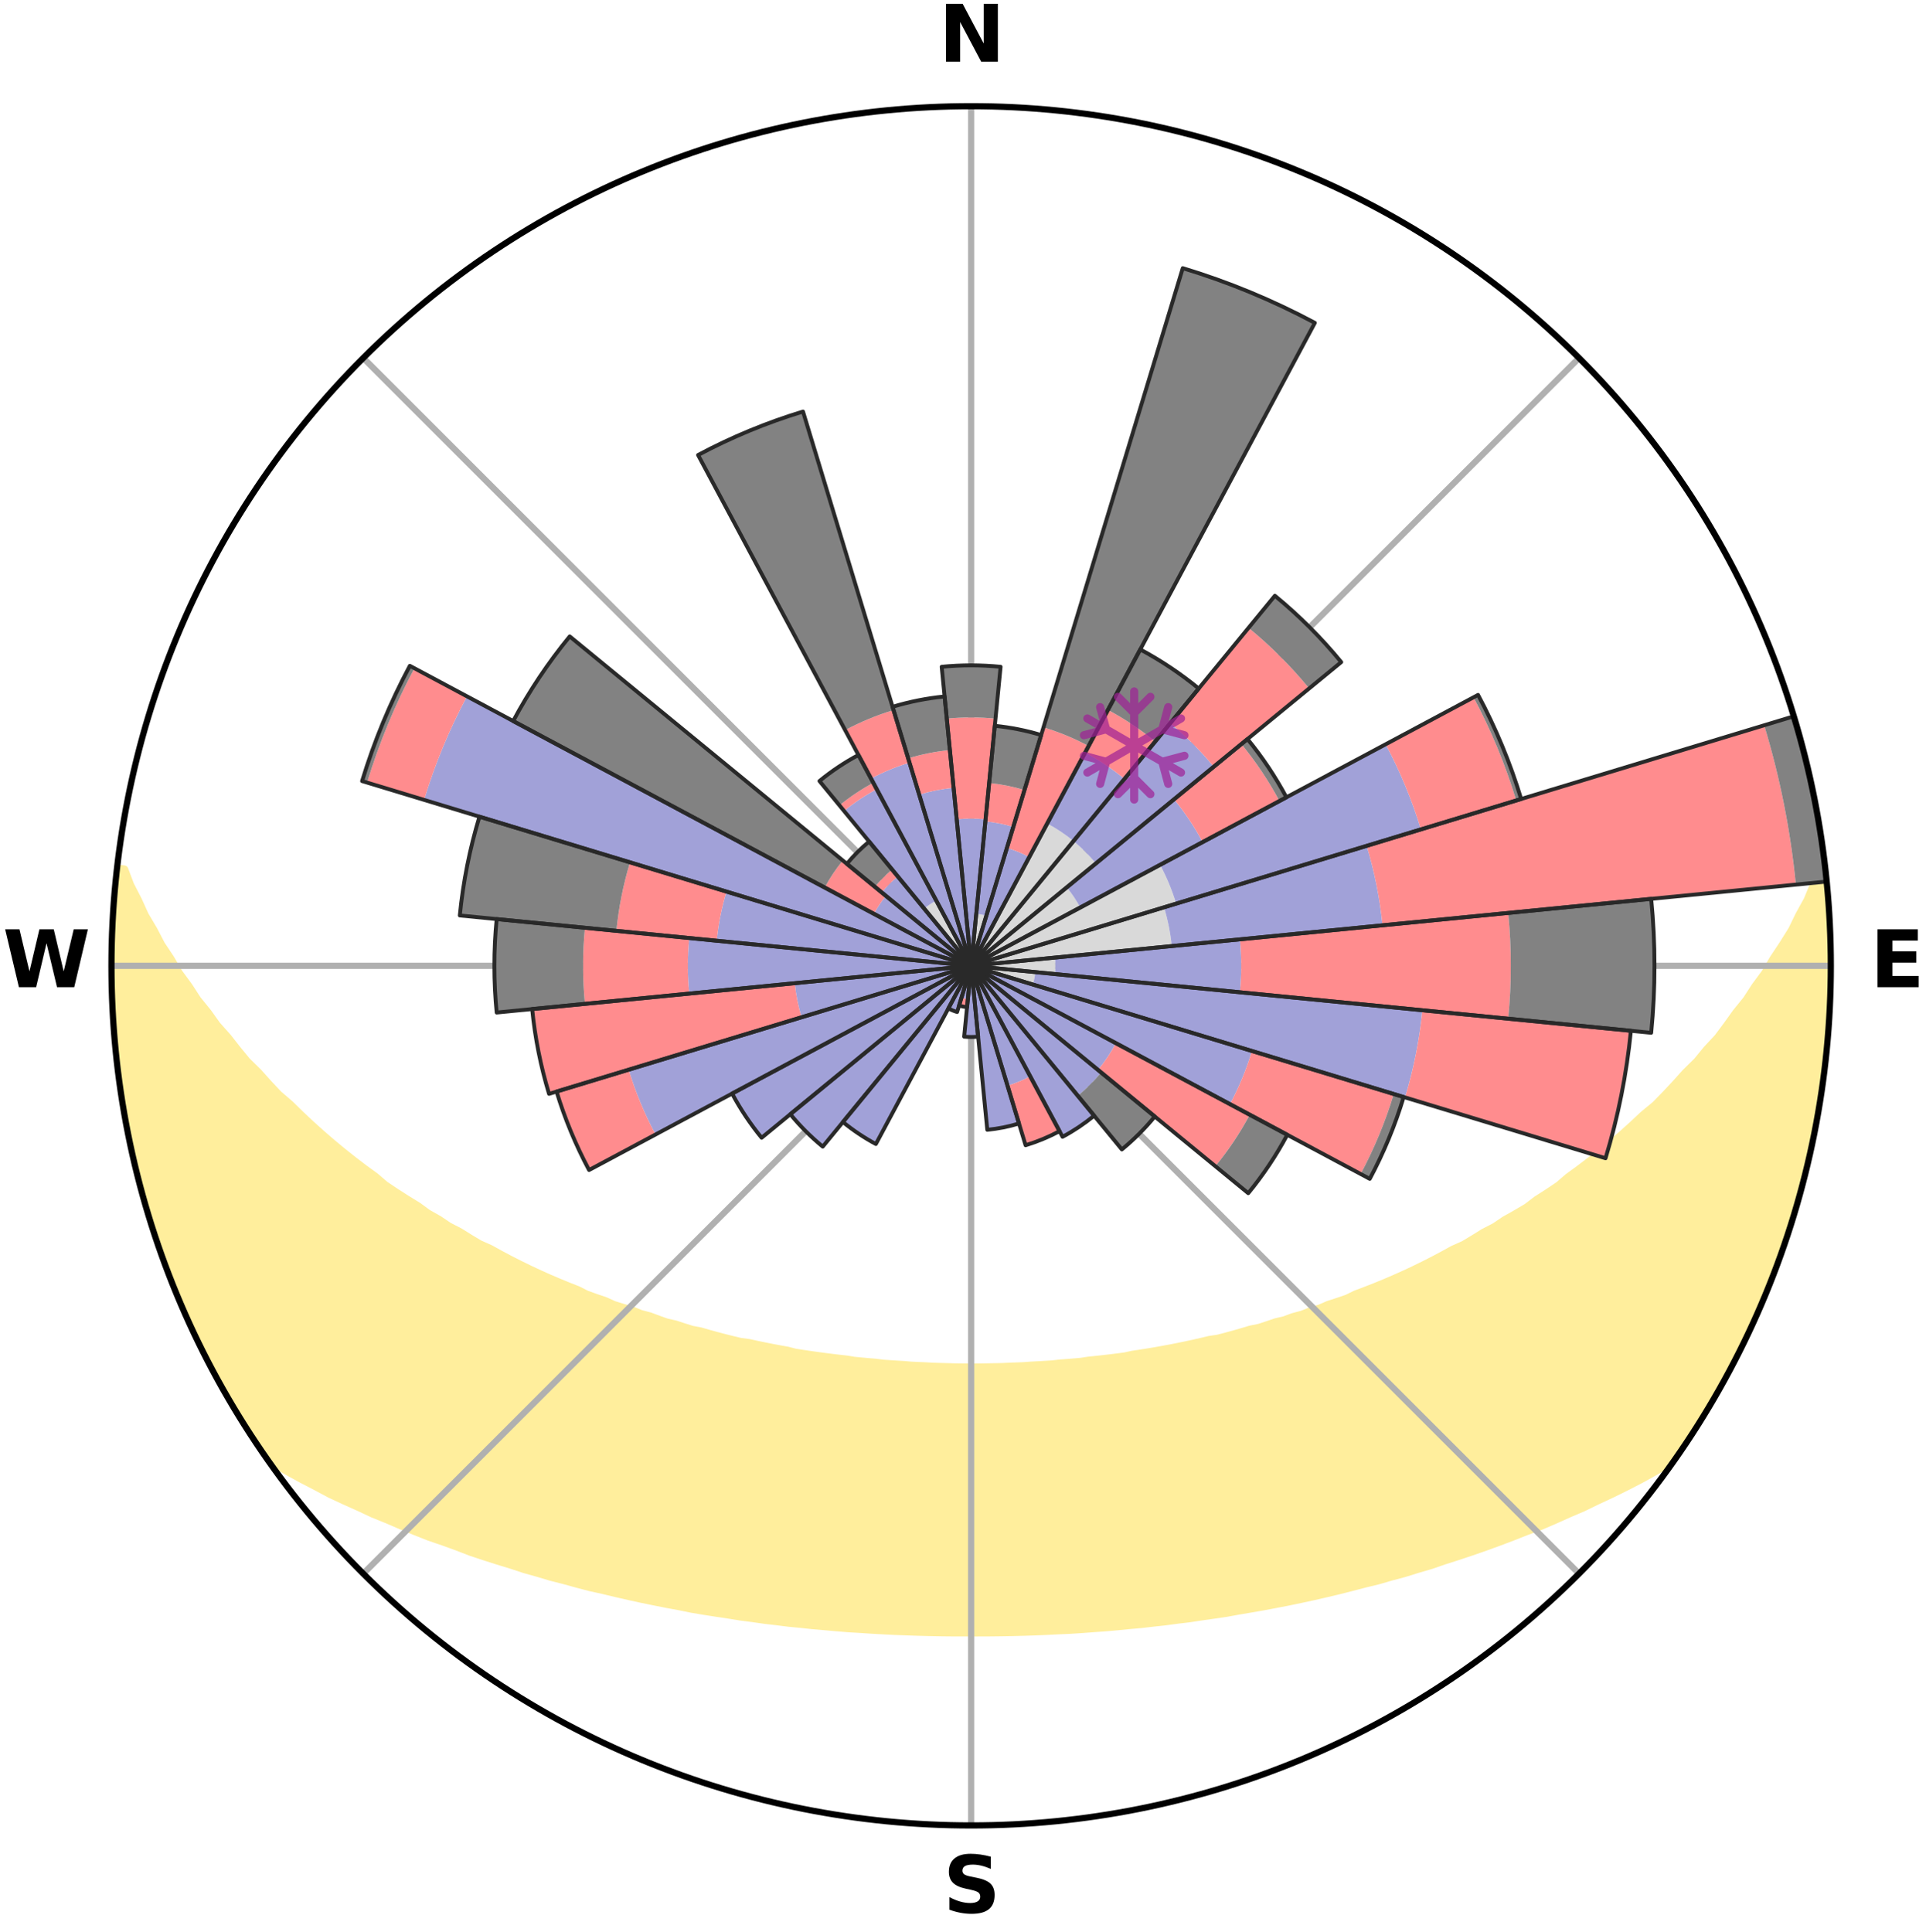 <?xml version="1.0" encoding="utf-8" standalone="no"?>
<!DOCTYPE svg PUBLIC "-//W3C//DTD SVG 1.1//EN"
  "http://www.w3.org/Graphics/SVG/1.1/DTD/svg11.dtd">
<svg xmlns:xlink="http://www.w3.org/1999/xlink" width="248.41pt" height="249.158pt" viewBox="0 0 248.41 249.158" xmlns="http://www.w3.org/2000/svg" version="1.1">
 <title>Ski Rose for Les Mosses</title>
 <defs>
  <style type="text/css">*{stroke-linejoin: round; stroke-linecap: butt}</style>
 </defs>
 <g id="figure_1">
  <g id="patch_1">
   <path d="M 0 249.158 
L 248.41 249.158 
L 248.41 0 
L 0 0 
z
" style="fill: #ffffff"/>
  </g>
  <g id="axes_1">
   <g id="patch_2">
    <path d="M 236.135 124.579 
C 236.135 110.018 233.267 95.599 227.695 82.147 
C 222.122 68.695 213.955 56.471 203.659 46.175 
C 193.363 35.879 181.139 27.711 167.687 22.139 
C 154.235 16.567 139.815 13.699 125.255 13.699 
C 110.694 13.699 96.275 16.567 82.823 22.139 
C 69.371 27.711 57.147 35.879 46.851 46.175 
C 36.555 56.471 28.387 68.695 22.815 82.147 
C 17.243 95.599 14.375 110.018 14.375 124.579 
C 14.375 139.14 17.243 153.559 22.815 167.011 
C 28.387 180.463 36.555 192.687 46.851 202.983 
C 57.147 213.279 69.371 221.447 82.823 227.019 
C 96.275 232.591 110.694 235.459 125.255 235.459 
C 139.815 235.459 154.235 232.591 167.687 227.019 
C 181.139 221.447 193.363 213.279 203.659 202.983 
C 213.955 192.687 222.122 180.463 227.695 167.011 
C 233.267 153.559 236.135 139.14 236.135 124.579 
M 125.255 124.579 
C 125.255 124.579 125.255 124.579 125.255 124.579 
C 125.255 124.579 125.255 124.579 125.255 124.579 
C 125.255 124.579 125.255 124.579 125.255 124.579 
C 125.255 124.579 125.255 124.579 125.255 124.579 
C 125.255 124.579 125.255 124.579 125.255 124.579 
C 125.255 124.579 125.255 124.579 125.255 124.579 
C 125.255 124.579 125.255 124.579 125.255 124.579 
C 125.255 124.579 125.255 124.579 125.255 124.579 
C 125.255 124.579 125.255 124.579 125.255 124.579 
C 125.255 124.579 125.255 124.579 125.255 124.579 
C 125.255 124.579 125.255 124.579 125.255 124.579 
C 125.255 124.579 125.255 124.579 125.255 124.579 
C 125.255 124.579 125.255 124.579 125.255 124.579 
C 125.255 124.579 125.255 124.579 125.255 124.579 
C 125.255 124.579 125.255 124.579 125.255 124.579 
C 125.255 124.579 125.255 124.579 125.255 124.579 
z
" style="fill: #ffffff"/>
   </g>
   <g id="PolyCollection_1">
    <defs>
     <path id="m849bee0a8b" d="M 235.416 -137.13 
L 234.872 -137.068 
L 233.941 -135.044 
L 233.125 -133.069 
L 232.048 -131.111 
L 231.122 -129.201 
L 229.944 -127.32 
L 228.725 -125.482 
L 227.678 -123.685 
L 226.387 -121.931 
L 225.275 -120.212 
L 223.923 -118.544 
L 222.753 -116.906 
L 221.557 -115.306 
L 220.128 -113.77 
L 218.884 -112.253 
L 217.412 -110.806 
L 216.127 -109.372 
L 214.822 -107.979 
L 213.501 -106.625 
L 211.961 -105.357 
L 210.609 -104.087 
L 209.244 -102.858 
L 207.866 -101.669 
L 206.478 -100.52 
L 205.08 -99.41 
L 203.673 -98.341 
L 202.26 -97.31 
L 201.026 -96.249 
L 199.6 -95.294 
L 198.171 -94.376 
L 196.917 -93.42 
L 195.481 -92.575 
L 194.046 -91.767 
L 192.782 -90.911 
L 191.347 -90.173 
L 190.08 -89.382 
L 188.811 -88.621 
L 187.384 -87.982 
L 186.118 -87.282 
L 184.852 -86.611 
L 183.588 -85.969 
L 182.327 -85.354 
L 181.069 -84.767 
L 179.815 -84.207 
L 178.566 -83.672 
L 177.322 -83.163 
L 176.084 -82.679 
L 174.853 -82.218 
L 173.748 -81.676 
L 172.528 -81.261 
L 171.317 -80.868 
L 170.222 -80.39 
L 169.025 -80.039 
L 167.937 -79.601 
L 166.756 -79.288 
L 165.679 -78.888 
L 164.515 -78.611 
L 163.448 -78.247 
L 162.386 -77.899 
L 161.249 -77.671 
L 160.198 -77.356 
L 159.153 -77.056 
L 158.112 -76.771 
L 157.077 -76.501 
L 155.986 -76.341 
L 154.965 -76.096 
L 153.949 -75.865 
L 152.939 -75.647 
L 151.935 -75.44 
L 150.937 -75.244 
L 149.944 -75.06 
L 148.957 -74.886 
L 147.976 -74.722 
L 147 -74.568 
L 146.03 -74.422 
L 145.094 -74.214 
L 144.133 -74.088 
L 143.176 -73.97 
L 142.225 -73.86 
L 141.279 -73.757 
L 140.338 -73.66 
L 139.416 -73.516 
L 138.482 -73.434 
L 137.552 -73.359 
L 136.626 -73.289 
L 135.711 -73.183 
L 134.791 -73.127 
L 133.874 -73.075 
L 132.959 -73.027 
L 132.051 -72.958 
L 131.14 -72.922 
L 130.232 -72.891 
L 129.326 -72.847 
L 128.42 -72.827 
L 127.515 -72.81 
L 126.611 -72.792 
L 125.707 -72.786 
L 124.803 -72.787 
L 123.899 -72.796 
L 122.994 -72.808 
L 122.09 -72.836 
L 121.184 -72.86 
L 120.277 -72.887 
L 119.371 -72.94 
L 118.462 -72.979 
L 117.55 -73.021 
L 116.64 -73.101 
L 115.724 -73.156 
L 114.805 -73.216 
L 113.882 -73.28 
L 112.967 -73.396 
L 112.038 -73.475 
L 111.106 -73.559 
L 110.169 -73.649 
L 109.246 -73.804 
L 108.301 -73.91 
L 107.352 -74.023 
L 106.398 -74.144 
L 105.438 -74.272 
L 104.473 -74.408 
L 103.503 -74.553 
L 102.527 -74.707 
L 101.584 -74.952 
L 100.599 -75.128 
L 99.609 -75.314 
L 98.613 -75.511 
L 97.611 -75.719 
L 96.604 -75.94 
L 95.534 -76.079 
L 94.512 -76.323 
L 93.485 -76.58 
L 92.452 -76.851 
L 91.415 -77.137 
L 90.372 -77.438 
L 89.247 -77.652 
L 88.191 -77.984 
L 87.131 -78.332 
L 85.979 -78.593 
L 84.907 -78.975 
L 83.833 -79.375 
L 82.655 -79.688 
L 81.571 -80.126 
L 80.378 -80.478 
L 79.175 -80.851 
L 78.078 -81.349 
L 76.861 -81.764 
L 75.637 -82.202 
L 74.531 -82.766 
L 73.297 -83.25 
L 72.057 -83.759 
L 70.811 -84.293 
L 69.56 -84.853 
L 68.306 -85.439 
L 67.048 -86.053 
L 65.787 -86.694 
L 64.525 -87.364 
L 63.262 -88.062 
L 61.839 -88.7 
L 60.573 -89.46 
L 59.309 -90.25 
L 57.878 -90.986 
L 56.617 -91.84 
L 55.185 -92.646 
L 53.931 -93.566 
L 52.502 -94.444 
L 51.076 -95.359 
L 49.653 -96.313 
L 48.423 -97.371 
L 47.012 -98.399 
L 45.609 -99.467 
L 44.214 -100.574 
L 42.829 -101.72 
L 41.454 -102.907 
L 40.092 -104.133 
L 38.743 -105.4 
L 37.41 -106.707 
L 35.888 -108.016 
L 34.586 -109.406 
L 33.304 -110.837 
L 31.834 -112.28 
L 30.593 -113.794 
L 29.376 -115.347 
L 27.973 -116.923 
L 26.806 -118.558 
L 25.456 -120.222 
L 24.346 -121.937 
L 23.058 -123.687 
L 22.013 -125.48 
L 20.795 -127.314 
L 19.824 -129.182 
L 18.692 -131.097 
L 17.813 -133.035 
L 16.793 -135.023 
L 16.04 -137.023 
L 15.127 -137.127 
L 15.127 -137.127 
L 14.917 -135.203 
L 14.801 -133.272 
L 14.602 -131.347 
L 14.553 -129.412 
L 14.42 -127.481 
L 14.436 -125.546 
L 14.485 -123.612 
L 14.451 -121.678 
L 14.495 -119.743 
L 14.638 -117.813 
L 14.883 -115.893 
L 14.908 -113.954 
L 15.143 -112.033 
L 15.408 -110.117 
L 15.602 -108.191 
L 15.929 -106.284 
L 16.284 -104.383 
L 16.67 -102.487 
L 17.085 -100.598 
L 17.439 -98.695 
L 17.916 -96.819 
L 18.422 -94.952 
L 18.958 -93.093 
L 19.525 -91.242 
L 20.121 -89.402 
L 20.748 -87.571 
L 21.405 -85.751 
L 22.093 -83.943 
L 22.893 -82.179 
L 23.637 -80.394 
L 24.419 -78.626 
L 25.235 -76.872 
L 26.084 -75.134 
L 26.968 -73.414 
L 27.824 -71.678 
L 28.782 -69.998 
L 29.727 -68.309 
L 30.722 -66.649 
L 31.74 -65.004 
L 32.812 -63.393 
L 33.884 -61.781 
L 35.3 -60.415 
L 37.107 -59.353 
L 38.941 -58.348 
L 40.787 -57.39 
L 42.583 -56.429 
L 44.446 -55.562 
L 46.306 -54.731 
L 48.108 -53.887 
L 49.967 -53.134 
L 51.765 -52.361 
L 53.559 -51.621 
L 55.349 -50.914 
L 57.18 -50.288 
L 58.957 -49.643 
L 60.684 -48.976 
L 62.448 -48.388 
L 64.204 -47.828 
L 65.952 -47.294 
L 67.652 -46.733 
L 69.383 -46.25 
L 71.073 -45.744 
L 72.787 -45.309 
L 74.459 -44.845 
L 76.126 -44.409 
L 77.813 -44.039 
L 79.462 -43.64 
L 81.106 -43.267 
L 82.739 -42.908 
L 84.369 -42.574 
L 85.987 -42.252 
L 87.601 -41.955 
L 89.188 -41.632 
L 90.785 -41.362 
L 92.378 -41.115 
L 93.96 -40.877 
L 95.524 -40.622 
L 97.096 -40.42 
L 98.649 -40.197 
L 100.206 -40.016 
L 101.75 -39.823 
L 103.297 -39.675 
L 104.832 -39.51 
L 106.367 -39.379 
L 107.893 -39.241 
L 109.415 -39.116 
L 110.938 -39.027 
L 112.454 -38.927 
L 113.967 -38.84 
L 115.478 -38.765 
L 116.987 -38.71 
L 118.493 -38.658 
L 119.997 -38.619 
L 121.501 -38.591 
L 123.003 -38.575 
L 124.504 -38.574 
L 126.005 -38.572 
L 127.507 -38.577 
L 129.009 -38.594 
L 130.512 -38.619 
L 132.017 -38.658 
L 133.523 -38.709 
L 135.031 -38.772 
L 136.542 -38.848 
L 138.057 -38.915 
L 139.573 -39.014 
L 141.093 -39.127 
L 142.618 -39.235 
L 144.145 -39.372 
L 145.675 -39.524 
L 147.217 -39.659 
L 148.756 -39.838 
L 150.307 -40.006 
L 151.855 -40.214 
L 153.42 -40.401 
L 154.979 -40.639 
L 156.555 -40.863 
L 158.14 -41.094 
L 159.716 -41.382 
L 161.312 -41.652 
L 162.919 -41.932 
L 164.531 -42.236 
L 166.153 -42.55 
L 167.779 -42.89 
L 169.417 -43.242 
L 171.059 -43.621 
L 172.712 -44.013 
L 174.368 -44.434 
L 176.035 -44.87 
L 177.74 -45.282 
L 179.418 -45.771 
L 181.141 -46.229 
L 182.839 -46.759 
L 184.579 -47.267 
L 186.284 -47.855 
L 188.039 -48.416 
L 189.802 -49.004 
L 191.573 -49.62 
L 193.35 -50.266 
L 195.134 -50.942 
L 196.923 -51.649 
L 198.773 -52.333 
L 200.571 -53.107 
L 202.372 -53.914 
L 204.23 -54.708 
L 206.032 -55.589 
L 207.896 -56.455 
L 209.75 -57.369 
L 211.601 -58.324 
L 213.43 -59.333 
L 215.241 -60.393 
L 216.632 -61.777 
L 217.711 -63.383 
L 218.733 -65.027 
L 219.769 -66.661 
L 220.764 -68.32 
L 221.69 -70.018 
L 222.677 -71.683 
L 223.592 -73.388 
L 224.456 -75.119 
L 225.27 -76.874 
L 226.148 -78.599 
L 226.851 -80.404 
L 227.658 -82.162 
L 228.417 -83.943 
L 229.052 -85.771 
L 229.708 -87.59 
L 230.317 -89.426 
L 230.981 -91.244 
L 231.563 -93.089 
L 232.035 -94.966 
L 232.585 -96.822 
L 233.015 -98.708 
L 233.49 -100.584 
L 233.79 -102.497 
L 234.223 -104.383 
L 234.588 -106.283 
L 234.789 -108.209 
L 235.1 -110.118 
L 235.355 -112.035 
L 235.59 -113.955 
L 235.788 -115.88 
L 235.766 -117.82 
L 235.879 -119.749 
L 235.966 -121.68 
L 236.018 -123.612 
L 236.035 -125.546 
L 236.009 -127.479 
L 235.958 -129.412 
L 235.874 -131.345 
L 235.756 -133.276 
L 235.597 -135.204 
L 235.416 -137.13 
z
" style="stroke: #ffee9c"/>
    </defs>
    <g clip-path="url(#p86a562a782)">
     <use xlink:href="#m849bee0a8b" x="0" y="249.158" style="fill: #ffee9c; stroke: #ffee9c"/>
    </g>
   </g>
   <g id="matplotlib.axis_1">
    <g id="xtick_1">
     <g id="line2d_1">
      <path d="M 125.255 124.579 
L 125.255 13.699 
" clip-path="url(#p86a562a782)" style="fill: none; stroke: #b0b0b0; stroke-width: 0.8; stroke-linecap: square"/>
     </g>
     <g id="text_1">
      <!-- N -->
      <g transform="translate(121.07 7.958) scale(0.1 -0.1)">
       <defs>
        <path id="DejaVuSans-Bold-4e" d="M 588 4666 
L 1931 4666 
L 3628 1466 
L 3628 4666 
L 4769 4666 
L 4769 0 
L 3425 0 
L 1728 3200 
L 1728 0 
L 588 0 
L 588 4666 
z
" transform="scale(0.016)"/>
       </defs>
       <use xlink:href="#DejaVuSans-Bold-4e"/>
      </g>
     </g>
    </g>
    <g id="xtick_2">
     <g id="line2d_2">
      <path d="M 125.255 124.579 
L 203.659 46.175 
" clip-path="url(#p86a562a782)" style="fill: none; stroke: #b0b0b0; stroke-width: 0.8; stroke-linecap: square"/>
     </g>
    </g>
    <g id="xtick_3">
     <g id="line2d_3">
      <path d="M 125.255 124.579 
L 236.135 124.579 
" clip-path="url(#p86a562a782)" style="fill: none; stroke: #b0b0b0; stroke-width: 0.8; stroke-linecap: square"/>
     </g>
     <g id="text_2">
      <!-- E -->
      <g transform="translate(241.219 127.338) scale(0.1 -0.1)">
       <defs>
        <path id="DejaVuSans-Bold-45" d="M 588 4666 
L 3834 4666 
L 3834 3756 
L 1791 3756 
L 1791 2888 
L 3713 2888 
L 3713 1978 
L 1791 1978 
L 1791 909 
L 3903 909 
L 3903 0 
L 588 0 
L 588 4666 
z
" transform="scale(0.016)"/>
       </defs>
       <use xlink:href="#DejaVuSans-Bold-45"/>
      </g>
     </g>
    </g>
    <g id="xtick_4">
     <g id="line2d_4">
      <path d="M 125.255 124.579 
L 203.659 202.983 
" clip-path="url(#p86a562a782)" style="fill: none; stroke: #b0b0b0; stroke-width: 0.8; stroke-linecap: square"/>
     </g>
    </g>
    <g id="xtick_5">
     <g id="line2d_5">
      <path d="M 125.255 124.579 
L 125.255 235.459 
" clip-path="url(#p86a562a782)" style="fill: none; stroke: #b0b0b0; stroke-width: 0.8; stroke-linecap: square"/>
     </g>
     <g id="text_3">
      <!-- S -->
      <g transform="translate(121.654 246.718) scale(0.1 -0.1)">
       <defs>
        <path id="DejaVuSans-Bold-53" d="M 3834 4519 
L 3834 3531 
Q 3450 3703 3084 3790 
Q 2719 3878 2394 3878 
Q 1963 3878 1756 3759 
Q 1550 3641 1550 3391 
Q 1550 3203 1689 3098 
Q 1828 2994 2194 2919 
L 2706 2816 
Q 3484 2659 3812 2340 
Q 4141 2022 4141 1434 
Q 4141 663 3683 286 
Q 3225 -91 2284 -91 
Q 1841 -91 1394 -6 
Q 947 78 500 244 
L 500 1259 
Q 947 1022 1364 901 
Q 1781 781 2169 781 
Q 2563 781 2772 912 
Q 2981 1044 2981 1288 
Q 2981 1506 2839 1625 
Q 2697 1744 2272 1838 
L 1806 1941 
Q 1106 2091 782 2419 
Q 459 2747 459 3303 
Q 459 4000 909 4375 
Q 1359 4750 2203 4750 
Q 2588 4750 2994 4692 
Q 3400 4634 3834 4519 
z
" transform="scale(0.016)"/>
       </defs>
       <use xlink:href="#DejaVuSans-Bold-53"/>
      </g>
     </g>
    </g>
    <g id="xtick_6">
     <g id="line2d_6">
      <path d="M 125.255 124.579 
L 46.851 202.983 
" clip-path="url(#p86a562a782)" style="fill: none; stroke: #b0b0b0; stroke-width: 0.8; stroke-linecap: square"/>
     </g>
    </g>
    <g id="xtick_7">
     <g id="line2d_7">
      <path d="M 125.255 124.579 
L 14.375 124.579 
" clip-path="url(#p86a562a782)" style="fill: none; stroke: #b0b0b0; stroke-width: 0.8; stroke-linecap: square"/>
     </g>
     <g id="text_4">
      <!-- W -->
      <g transform="translate(0.36 127.338) scale(0.1 -0.1)">
       <defs>
        <path id="DejaVuSans-Bold-57" d="M 191 4666 
L 1344 4666 
L 2150 1275 
L 2950 4666 
L 4109 4666 
L 4909 1275 
L 5716 4666 
L 6859 4666 
L 5759 0 
L 4372 0 
L 3525 3547 
L 2688 0 
L 1300 0 
L 191 4666 
z
" transform="scale(0.016)"/>
       </defs>
       <use xlink:href="#DejaVuSans-Bold-57"/>
      </g>
     </g>
    </g>
    <g id="xtick_8">
     <g id="line2d_8">
      <path d="M 125.255 124.579 
L 46.851 46.175 
" clip-path="url(#p86a562a782)" style="fill: none; stroke: #b0b0b0; stroke-width: 0.8; stroke-linecap: square"/>
     </g>
    </g>
   </g>
   <g id="matplotlib.axis_2"/>
   <g id="patch_3">
    <path d="M 125.255 124.579 
C 125.255 124.579 125.255 124.579 125.255 124.579 
C 125.255 124.579 125.255 124.579 125.255 124.579 
L 125.255 124.579 
C 125.255 124.579 125.255 124.579 125.255 124.579 
C 125.255 124.579 125.255 124.579 125.255 124.579 
z
" clip-path="url(#p86a562a782)" style="fill: #d9d9d9"/>
   </g>
   <g id="patch_4">
    <path d="M 125.255 124.579 
C 125.255 124.579 125.255 124.579 125.255 124.579 
C 125.255 124.579 125.255 124.579 125.255 124.579 
L 127.213 118.123 
C 127.002 118.059 126.788 118.005 126.571 117.962 
C 126.354 117.919 126.136 117.887 125.916 117.865 
z
" clip-path="url(#p86a562a782)" style="fill: #d9d9d9"/>
   </g>
   <g id="patch_5">
    <path d="M 125.255 124.579 
C 125.255 124.579 125.255 124.579 125.255 124.579 
C 125.255 124.579 125.255 124.579 125.255 124.579 
L 125.255 124.579 
C 125.255 124.579 125.255 124.579 125.255 124.579 
C 125.255 124.579 125.255 124.579 125.255 124.579 
z
" clip-path="url(#p86a562a782)" style="fill: #d9d9d9"/>
   </g>
   <g id="patch_6">
    <path d="M 125.255 124.579 
C 125.255 124.579 125.255 124.579 125.255 124.579 
C 125.255 124.579 125.255 124.579 125.255 124.579 
L 138.459 108.489 
C 137.933 108.057 137.385 107.651 136.819 107.272 
C 136.252 106.894 135.668 106.543 135.067 106.222 
z
" clip-path="url(#p86a562a782)" style="fill: #d9d9d9"/>
   </g>
   <g id="patch_7">
    <path d="M 125.255 124.579 
C 125.255 124.579 125.255 124.579 125.255 124.579 
C 125.255 124.579 125.255 124.579 125.255 124.579 
L 141.345 111.374 
C 140.912 110.848 140.455 110.343 139.973 109.861 
C 139.491 109.379 138.986 108.921 138.459 108.489 
z
" clip-path="url(#p86a562a782)" style="fill: #d9d9d9"/>
   </g>
   <g id="patch_8">
    <path d="M 125.255 124.579 
C 125.255 124.579 125.255 124.579 125.255 124.579 
C 125.255 124.579 125.255 124.579 125.255 124.579 
L 139.326 117.058 
C 139.079 116.598 138.811 116.149 138.521 115.715 
C 138.231 115.281 137.919 114.861 137.588 114.458 
z
" clip-path="url(#p86a562a782)" style="fill: #d9d9d9"/>
   </g>
   <g id="patch_9">
    <path d="M 125.255 124.579 
C 125.255 124.579 125.255 124.579 125.255 124.579 
C 125.255 124.579 125.255 124.579 125.255 124.579 
L 151.699 116.557 
C 151.437 115.692 151.132 114.84 150.786 114.004 
C 150.44 113.168 150.053 112.35 149.626 111.552 
z
" clip-path="url(#p86a562a782)" style="fill: #d9d9d9"/>
   </g>
   <g id="patch_10">
    <path d="M 125.255 124.579 
C 125.255 124.579 125.255 124.579 125.255 124.579 
C 125.255 124.579 125.255 124.579 125.255 124.579 
L 151.13 122.031 
C 151.046 121.184 150.921 120.341 150.755 119.507 
C 150.589 118.672 150.382 117.846 150.135 117.032 
z
" clip-path="url(#p86a562a782)" style="fill: #d9d9d9"/>
   </g>
   <g id="patch_11">
    <path d="M 125.255 124.579 
C 125.255 124.579 125.255 124.579 125.255 124.579 
C 125.255 124.579 125.255 124.579 125.255 124.579 
L 136.066 125.644 
C 136.1 125.29 136.118 124.935 136.118 124.579 
C 136.118 124.224 136.1 123.868 136.066 123.514 
z
" clip-path="url(#p86a562a782)" style="fill: #d9d9d9"/>
   </g>
   <g id="patch_12">
    <path d="M 125.255 124.579 
C 125.255 124.579 125.255 124.579 125.255 124.579 
C 125.255 124.579 125.255 124.579 125.255 124.579 
L 133.211 126.992 
C 133.29 126.732 133.356 126.468 133.409 126.201 
C 133.462 125.934 133.502 125.665 133.528 125.394 
z
" clip-path="url(#p86a562a782)" style="fill: #d9d9d9"/>
   </g>
   <g id="patch_13">
    <path d="M 125.255 124.579 
C 125.255 124.579 125.255 124.579 125.255 124.579 
C 125.255 124.579 125.255 124.579 125.255 124.579 
L 125.255 124.579 
C 125.255 124.579 125.255 124.579 125.255 124.579 
C 125.255 124.579 125.255 124.579 125.255 124.579 
z
" clip-path="url(#p86a562a782)" style="fill: #d9d9d9"/>
   </g>
   <g id="patch_14">
    <path d="M 125.255 124.579 
C 125.255 124.579 125.255 124.579 125.255 124.579 
C 125.255 124.579 125.255 124.579 125.255 124.579 
L 125.255 124.579 
C 125.255 124.579 125.255 124.579 125.255 124.579 
C 125.255 124.579 125.255 124.579 125.255 124.579 
z
" clip-path="url(#p86a562a782)" style="fill: #d9d9d9"/>
   </g>
   <g id="patch_15">
    <path d="M 125.255 124.579 
C 125.255 124.579 125.255 124.579 125.255 124.579 
C 125.255 124.579 125.255 124.579 125.255 124.579 
L 125.255 124.579 
C 125.255 124.579 125.255 124.579 125.255 124.579 
C 125.255 124.579 125.255 124.579 125.255 124.579 
z
" clip-path="url(#p86a562a782)" style="fill: #d9d9d9"/>
   </g>
   <g id="patch_16">
    <path d="M 125.255 124.579 
C 125.255 124.579 125.255 124.579 125.255 124.579 
C 125.255 124.579 125.255 124.579 125.255 124.579 
L 125.255 124.579 
C 125.255 124.579 125.255 124.579 125.255 124.579 
C 125.255 124.579 125.255 124.579 125.255 124.579 
z
" clip-path="url(#p86a562a782)" style="fill: #d9d9d9"/>
   </g>
   <g id="patch_17">
    <path d="M 125.255 124.579 
C 125.255 124.579 125.255 124.579 125.255 124.579 
C 125.255 124.579 125.255 124.579 125.255 124.579 
L 125.255 124.579 
C 125.255 124.579 125.255 124.579 125.255 124.579 
C 125.255 124.579 125.255 124.579 125.255 124.579 
z
" clip-path="url(#p86a562a782)" style="fill: #d9d9d9"/>
   </g>
   <g id="patch_18">
    <path d="M 125.255 124.579 
C 125.255 124.579 125.255 124.579 125.255 124.579 
C 125.255 124.579 125.255 124.579 125.255 124.579 
L 125.255 124.579 
C 125.255 124.579 125.255 124.579 125.255 124.579 
C 125.255 124.579 125.255 124.579 125.255 124.579 
z
" clip-path="url(#p86a562a782)" style="fill: #d9d9d9"/>
   </g>
   <g id="patch_19">
    <path d="M 125.255 124.579 
C 125.255 124.579 125.255 124.579 125.255 124.579 
C 125.255 124.579 125.255 124.579 125.255 124.579 
L 125.255 124.579 
C 125.255 124.579 125.255 124.579 125.255 124.579 
C 125.255 124.579 125.255 124.579 125.255 124.579 
z
" clip-path="url(#p86a562a782)" style="fill: #d9d9d9"/>
   </g>
   <g id="patch_20">
    <path d="M 125.255 124.579 
C 125.255 124.579 125.255 124.579 125.255 124.579 
C 125.255 124.579 125.255 124.579 125.255 124.579 
L 125.255 124.579 
C 125.255 124.579 125.255 124.579 125.255 124.579 
C 125.255 124.579 125.255 124.579 125.255 124.579 
z
" clip-path="url(#p86a562a782)" style="fill: #d9d9d9"/>
   </g>
   <g id="patch_21">
    <path d="M 125.255 124.579 
C 125.255 124.579 125.255 124.579 125.255 124.579 
C 125.255 124.579 125.255 124.579 125.255 124.579 
L 125.255 124.579 
C 125.255 124.579 125.255 124.579 125.255 124.579 
C 125.255 124.579 125.255 124.579 125.255 124.579 
z
" clip-path="url(#p86a562a782)" style="fill: #d9d9d9"/>
   </g>
   <g id="patch_22">
    <path d="M 125.255 124.579 
C 125.255 124.579 125.255 124.579 125.255 124.579 
C 125.255 124.579 125.255 124.579 125.255 124.579 
L 125.255 124.579 
C 125.255 124.579 125.255 124.579 125.255 124.579 
C 125.255 124.579 125.255 124.579 125.255 124.579 
z
" clip-path="url(#p86a562a782)" style="fill: #d9d9d9"/>
   </g>
   <g id="patch_23">
    <path d="M 125.255 124.579 
C 125.255 124.579 125.255 124.579 125.255 124.579 
C 125.255 124.579 125.255 124.579 125.255 124.579 
L 125.255 124.579 
C 125.255 124.579 125.255 124.579 125.255 124.579 
C 125.255 124.579 125.255 124.579 125.255 124.579 
z
" clip-path="url(#p86a562a782)" style="fill: #d9d9d9"/>
   </g>
   <g id="patch_24">
    <path d="M 125.255 124.579 
C 125.255 124.579 125.255 124.579 125.255 124.579 
C 125.255 124.579 125.255 124.579 125.255 124.579 
L 125.255 124.579 
C 125.255 124.579 125.255 124.579 125.255 124.579 
C 125.255 124.579 125.255 124.579 125.255 124.579 
z
" clip-path="url(#p86a562a782)" style="fill: #d9d9d9"/>
   </g>
   <g id="patch_25">
    <path d="M 125.255 124.579 
C 125.255 124.579 125.255 124.579 125.255 124.579 
C 125.255 124.579 125.255 124.579 125.255 124.579 
L 125.255 124.579 
C 125.255 124.579 125.255 124.579 125.255 124.579 
C 125.255 124.579 125.255 124.579 125.255 124.579 
z
" clip-path="url(#p86a562a782)" style="fill: #d9d9d9"/>
   </g>
   <g id="patch_26">
    <path d="M 125.255 124.579 
C 125.255 124.579 125.255 124.579 125.255 124.579 
C 125.255 124.579 125.255 124.579 125.255 124.579 
L 125.255 124.579 
C 125.255 124.579 125.255 124.579 125.255 124.579 
C 125.255 124.579 125.255 124.579 125.255 124.579 
z
" clip-path="url(#p86a562a782)" style="fill: #d9d9d9"/>
   </g>
   <g id="patch_27">
    <path d="M 125.255 124.579 
C 125.255 124.579 125.255 124.579 125.255 124.579 
C 125.255 124.579 125.255 124.579 125.255 124.579 
L 125.255 124.579 
C 125.255 124.579 125.255 124.579 125.255 124.579 
C 125.255 124.579 125.255 124.579 125.255 124.579 
z
" clip-path="url(#p86a562a782)" style="fill: #d9d9d9"/>
   </g>
   <g id="patch_28">
    <path d="M 125.255 124.579 
C 125.255 124.579 125.255 124.579 125.255 124.579 
C 125.255 124.579 125.255 124.579 125.255 124.579 
L 125.255 124.579 
C 125.255 124.579 125.255 124.579 125.255 124.579 
C 125.255 124.579 125.255 124.579 125.255 124.579 
z
" clip-path="url(#p86a562a782)" style="fill: #d9d9d9"/>
   </g>
   <g id="patch_29">
    <path d="M 125.255 124.579 
C 125.255 124.579 125.255 124.579 125.255 124.579 
C 125.255 124.579 125.255 124.579 125.255 124.579 
L 125.255 124.579 
C 125.255 124.579 125.255 124.579 125.255 124.579 
C 125.255 124.579 125.255 124.579 125.255 124.579 
z
" clip-path="url(#p86a562a782)" style="fill: #d9d9d9"/>
   </g>
   <g id="patch_30">
    <path d="M 125.255 124.579 
C 125.255 124.579 125.255 124.579 125.255 124.579 
C 125.255 124.579 125.255 124.579 125.255 124.579 
L 125.255 124.579 
C 125.255 124.579 125.255 124.579 125.255 124.579 
C 125.255 124.579 125.255 124.579 125.255 124.579 
z
" clip-path="url(#p86a562a782)" style="fill: #d9d9d9"/>
   </g>
   <g id="patch_31">
    <path d="M 125.255 124.579 
C 125.255 124.579 125.255 124.579 125.255 124.579 
C 125.255 124.579 125.255 124.579 125.255 124.579 
L 125.255 124.579 
C 125.255 124.579 125.255 124.579 125.255 124.579 
C 125.255 124.579 125.255 124.579 125.255 124.579 
z
" clip-path="url(#p86a562a782)" style="fill: #d9d9d9"/>
   </g>
   <g id="patch_32">
    <path d="M 125.255 124.579 
C 125.255 124.579 125.255 124.579 125.255 124.579 
C 125.255 124.579 125.255 124.579 125.255 124.579 
L 120.757 116.165 
C 120.482 116.312 120.214 116.472 119.954 116.646 
C 119.694 116.819 119.443 117.006 119.202 117.204 
z
" clip-path="url(#p86a562a782)" style="fill: #d9d9d9"/>
   </g>
   <g id="patch_33">
    <path d="M 125.255 124.579 
C 125.255 124.579 125.255 124.579 125.255 124.579 
C 125.255 124.579 125.255 124.579 125.255 124.579 
L 125.255 124.579 
C 125.255 124.579 125.255 124.579 125.255 124.579 
C 125.255 124.579 125.255 124.579 125.255 124.579 
z
" clip-path="url(#p86a562a782)" style="fill: #d9d9d9"/>
   </g>
   <g id="patch_34">
    <path d="M 125.255 124.579 
C 125.255 124.579 125.255 124.579 125.255 124.579 
C 125.255 124.579 125.255 124.579 125.255 124.579 
L 125.255 124.579 
C 125.255 124.579 125.255 124.579 125.255 124.579 
C 125.255 124.579 125.255 124.579 125.255 124.579 
z
" clip-path="url(#p86a562a782)" style="fill: #d9d9d9"/>
   </g>
   <g id="patch_35">
    <path d="M 125.255 124.579 
C 125.255 124.579 125.255 124.579 125.255 124.579 
C 125.255 124.579 125.255 124.579 125.255 124.579 
L 127.117 105.677 
C 126.498 105.616 125.877 105.585 125.255 105.585 
C 124.633 105.585 124.012 105.616 123.393 105.677 
z
" clip-path="url(#p86a562a782)" style="fill: #a1a1d8"/>
   </g>
   <g id="patch_36">
    <path d="M 125.916 117.865 
C 126.136 117.887 126.354 117.919 126.571 117.962 
C 126.788 118.005 127.002 118.059 127.213 118.123 
L 130.691 106.66 
C 130.104 106.482 129.509 106.333 128.908 106.213 
C 128.307 106.094 127.7 106.004 127.09 105.944 
z
" clip-path="url(#p86a562a782)" style="fill: #a1a1d8"/>
   </g>
   <g id="patch_37">
    <path d="M 125.255 124.579 
C 125.255 124.579 125.255 124.579 125.255 124.579 
C 125.255 124.579 125.255 124.579 125.255 124.579 
L 132.751 110.555 
C 132.292 110.31 131.821 110.087 131.34 109.888 
C 130.859 109.689 130.369 109.513 129.871 109.362 
z
" clip-path="url(#p86a562a782)" style="fill: #a1a1d8"/>
   </g>
   <g id="patch_38">
    <path d="M 135.067 106.222 
C 135.668 106.543 136.252 106.894 136.819 107.272 
C 137.385 107.651 137.933 108.057 138.459 108.489 
L 145.04 100.47 
C 144.251 99.823 143.431 99.214 142.582 98.647 
C 141.733 98.08 140.857 97.555 139.957 97.074 
z
" clip-path="url(#p86a562a782)" style="fill: #a1a1d8"/>
   </g>
   <g id="patch_39">
    <path d="M 138.459 108.489 
C 138.986 108.921 139.491 109.379 139.973 109.861 
C 140.455 110.343 140.912 110.848 141.345 111.374 
L 156.546 98.899 
C 155.705 97.875 154.815 96.893 153.878 95.956 
C 152.941 95.019 151.959 94.129 150.935 93.288 
z
" clip-path="url(#p86a562a782)" style="fill: #a1a1d8"/>
   </g>
   <g id="patch_40">
    <path d="M 137.588 114.458 
C 137.919 114.861 138.231 115.281 138.521 115.715 
C 138.811 116.149 139.079 116.598 139.326 117.058 
L 155.114 108.619 
C 154.592 107.641 154.022 106.69 153.406 105.769 
C 152.791 104.847 152.13 103.957 151.427 103.1 
z
" clip-path="url(#p86a562a782)" style="fill: #a1a1d8"/>
   </g>
   <g id="patch_41">
    <path d="M 149.626 111.552 
C 150.053 112.35 150.44 113.168 150.786 114.004 
C 151.132 114.84 151.437 115.692 151.699 116.557 
L 183.266 106.982 
C 182.69 105.083 182.021 103.213 181.262 101.38 
C 180.503 99.547 179.654 97.752 178.718 96.002 
z
" clip-path="url(#p86a562a782)" style="fill: #a1a1d8"/>
   </g>
   <g id="patch_42">
    <path d="M 150.135 117.032 
C 150.382 117.846 150.589 118.672 150.755 119.507 
C 150.921 120.341 151.046 121.184 151.13 122.031 
L 178.311 119.354 
C 178.14 117.617 177.883 115.89 177.543 114.178 
C 177.203 112.467 176.778 110.773 176.272 109.103 
z
" clip-path="url(#p86a562a782)" style="fill: #a1a1d8"/>
   </g>
   <g id="patch_43">
    <path d="M 136.066 123.514 
C 136.1 123.868 136.118 124.224 136.118 124.579 
C 136.118 124.935 136.1 125.29 136.066 125.644 
L 159.926 127.994 
C 160.038 126.859 160.094 125.719 160.094 124.579 
C 160.094 123.439 160.038 122.299 159.926 121.164 
z
" clip-path="url(#p86a562a782)" style="fill: #a1a1d8"/>
   </g>
   <g id="patch_44">
    <path d="M 133.528 125.394 
C 133.502 125.665 133.462 125.934 133.409 126.201 
C 133.356 126.468 133.29 126.732 133.211 126.992 
L 181.221 141.556 
C 181.777 139.724 182.242 137.866 182.616 135.989 
C 182.989 134.111 183.27 132.217 183.458 130.312 
z
" clip-path="url(#p86a562a782)" style="fill: #a1a1d8"/>
   </g>
   <g id="patch_45">
    <path d="M 125.255 124.579 
C 125.255 124.579 125.255 124.579 125.255 124.579 
C 125.255 124.579 125.255 124.579 125.255 124.579 
L 158.639 142.423 
C 159.223 141.331 159.753 140.21 160.227 139.065 
C 160.701 137.92 161.119 136.753 161.479 135.567 
z
" clip-path="url(#p86a562a782)" style="fill: #a1a1d8"/>
   </g>
   <g id="patch_46">
    <path d="M 125.255 124.579 
C 125.255 124.579 125.255 124.579 125.255 124.579 
C 125.255 124.579 125.255 124.579 125.255 124.579 
L 141.624 138.013 
C 142.064 137.477 142.477 136.92 142.862 136.344 
C 143.247 135.767 143.604 135.173 143.93 134.561 
z
" clip-path="url(#p86a562a782)" style="fill: #a1a1d8"/>
   </g>
   <g id="patch_47">
    <path d="M 125.255 124.579 
C 125.255 124.579 125.255 124.579 125.255 124.579 
C 125.255 124.579 125.255 124.579 125.255 124.579 
L 139.013 141.343 
C 139.562 140.893 140.088 140.416 140.59 139.914 
C 141.092 139.412 141.569 138.886 142.019 138.337 
z
" clip-path="url(#p86a562a782)" style="fill: #a1a1d8"/>
   </g>
   <g id="patch_48">
    <path d="M 125.255 124.579 
C 125.255 124.579 125.255 124.579 125.255 124.579 
C 125.255 124.579 125.255 124.579 125.255 124.579 
L 137.044 146.635 
C 137.766 146.249 138.468 145.828 139.149 145.373 
C 139.829 144.918 140.487 144.43 141.12 143.911 
z
" clip-path="url(#p86a562a782)" style="fill: #a1a1d8"/>
   </g>
   <g id="patch_49">
    <path d="M 125.255 124.579 
C 125.255 124.579 125.255 124.579 125.255 124.579 
C 125.255 124.579 125.255 124.579 125.255 124.579 
L 129.947 140.048 
C 130.453 139.894 130.952 139.716 131.441 139.513 
C 131.93 139.311 132.408 139.084 132.875 138.835 
z
" clip-path="url(#p86a562a782)" style="fill: #a1a1d8"/>
   </g>
   <g id="patch_50">
    <path d="M 125.255 124.579 
C 125.255 124.579 125.255 124.579 125.255 124.579 
C 125.255 124.579 125.255 124.579 125.255 124.579 
L 127.338 145.732 
C 128.031 145.664 128.719 145.562 129.402 145.426 
C 130.084 145.29 130.759 145.121 131.425 144.919 
z
" clip-path="url(#p86a562a782)" style="fill: #a1a1d8"/>
   </g>
   <g id="patch_51">
    <path d="M 125.255 124.579 
C 125.255 124.579 125.255 124.579 125.255 124.579 
C 125.255 124.579 125.255 124.579 125.255 124.579 
L 124.355 133.716 
C 124.654 133.745 124.954 133.76 125.255 133.76 
C 125.555 133.76 125.856 133.745 126.155 133.716 
z
" clip-path="url(#p86a562a782)" style="fill: #a1a1d8"/>
   </g>
   <g id="patch_52">
    <path d="M 125.255 124.579 
C 125.255 124.579 125.255 124.579 125.255 124.579 
C 125.255 124.579 125.255 124.579 125.255 124.579 
L 124.005 128.7 
C 124.14 128.741 124.277 128.775 124.415 128.803 
C 124.553 128.83 124.692 128.851 124.833 128.865 
z
" clip-path="url(#p86a562a782)" style="fill: #a1a1d8"/>
   </g>
   <g id="patch_53">
    <path d="M 125.255 124.579 
C 125.255 124.579 125.255 124.579 125.255 124.579 
C 125.255 124.579 125.255 124.579 125.255 124.579 
L 122.32 130.071 
C 122.499 130.167 122.684 130.254 122.872 130.332 
C 123.06 130.41 123.252 130.479 123.447 130.538 
z
" clip-path="url(#p86a562a782)" style="fill: #a1a1d8"/>
   </g>
   <g id="patch_54">
    <path d="M 125.255 124.579 
C 125.255 124.579 125.255 124.579 125.255 124.579 
C 125.255 124.579 125.255 124.579 125.255 124.579 
L 108.72 144.727 
C 109.379 145.269 110.065 145.777 110.774 146.251 
C 111.483 146.725 112.216 147.164 112.968 147.566 
z
" clip-path="url(#p86a562a782)" style="fill: #a1a1d8"/>
   </g>
   <g id="patch_55">
    <path d="M 125.255 124.579 
C 125.255 124.579 125.255 124.579 125.255 124.579 
C 125.255 124.579 125.255 124.579 125.255 124.579 
L 101.932 143.72 
C 102.558 144.483 103.222 145.215 103.92 145.914 
C 104.619 146.612 105.351 147.275 106.114 147.902 
z
" clip-path="url(#p86a562a782)" style="fill: #a1a1d8"/>
   </g>
   <g id="patch_56">
    <path d="M 125.255 124.579 
C 125.255 124.579 125.255 124.579 125.255 124.579 
C 125.255 124.579 125.255 124.579 125.255 124.579 
L 94.423 141.059 
C 94.962 142.068 95.551 143.05 96.187 144.002 
C 96.823 144.953 97.505 145.873 98.231 146.757 
z
" clip-path="url(#p86a562a782)" style="fill: #a1a1d8"/>
   </g>
   <g id="patch_57">
    <path d="M 125.255 124.579 
C 125.255 124.579 125.255 124.579 125.255 124.579 
C 125.255 124.579 125.255 124.579 125.255 124.579 
L 81.082 137.979 
C 81.52 139.425 82.03 140.848 82.608 142.244 
C 83.186 143.64 83.832 145.007 84.545 146.339 
z
" clip-path="url(#p86a562a782)" style="fill: #a1a1d8"/>
   </g>
   <g id="patch_58">
    <path d="M 125.255 124.579 
C 125.255 124.579 125.255 124.579 125.255 124.579 
C 125.255 124.579 125.255 124.579 125.255 124.579 
L 102.505 126.82 
C 102.578 127.564 102.688 128.305 102.834 129.039 
C 102.98 129.773 103.162 130.499 103.379 131.215 
z
" clip-path="url(#p86a562a782)" style="fill: #a1a1d8"/>
   </g>
   <g id="patch_59">
    <path d="M 125.255 124.579 
C 125.255 124.579 125.255 124.579 125.255 124.579 
C 125.255 124.579 125.255 124.579 125.255 124.579 
L 88.891 120.998 
C 88.774 122.188 88.715 123.383 88.715 124.579 
C 88.715 125.775 88.774 126.97 88.891 128.161 
z
" clip-path="url(#p86a562a782)" style="fill: #a1a1d8"/>
   </g>
   <g id="patch_60">
    <path d="M 125.255 124.579 
C 125.255 124.579 125.255 124.579 125.255 124.579 
C 125.255 124.579 125.255 124.579 125.255 124.579 
L 93.7 115.007 
C 93.387 116.04 93.124 117.087 92.914 118.146 
C 92.703 119.205 92.545 120.273 92.439 121.347 
z
" clip-path="url(#p86a562a782)" style="fill: #a1a1d8"/>
   </g>
   <g id="patch_61">
    <path d="M 125.255 124.579 
C 125.255 124.579 125.255 124.579 125.255 124.579 
C 125.255 124.579 125.255 124.579 125.255 124.579 
L 60.228 89.821 
C 59.09 91.95 58.058 94.133 57.134 96.362 
C 56.21 98.592 55.397 100.866 54.696 103.175 
z
" clip-path="url(#p86a562a782)" style="fill: #a1a1d8"/>
   </g>
   <g id="patch_62">
    <path d="M 125.255 124.579 
C 125.255 124.579 125.255 124.579 125.255 124.579 
C 125.255 124.579 125.255 124.579 125.255 124.579 
L 114.26 115.556 
C 113.965 115.916 113.688 116.29 113.429 116.677 
C 113.17 117.064 112.931 117.464 112.711 117.874 
z
" clip-path="url(#p86a562a782)" style="fill: #a1a1d8"/>
   </g>
   <g id="patch_63">
    <path d="M 125.255 124.579 
C 125.255 124.579 125.255 124.579 125.255 124.579 
C 125.255 124.579 125.255 124.579 125.255 124.579 
L 115.791 113.048 
C 115.414 113.358 115.052 113.686 114.707 114.031 
C 114.362 114.376 114.033 114.738 113.724 115.116 
z
" clip-path="url(#p86a562a782)" style="fill: #a1a1d8"/>
   </g>
   <g id="patch_64">
    <path d="M 119.202 117.204 
C 119.443 117.006 119.694 116.819 119.954 116.646 
C 120.214 116.472 120.482 116.312 120.757 116.165 
L 113.075 101.793 
C 112.329 102.191 111.604 102.626 110.9 103.096 
C 110.197 103.566 109.518 104.07 108.864 104.607 
z
" clip-path="url(#p86a562a782)" style="fill: #a1a1d8"/>
   </g>
   <g id="patch_65">
    <path d="M 125.255 124.579 
C 125.255 124.579 125.255 124.579 125.255 124.579 
C 125.255 124.579 125.255 124.579 125.255 124.579 
L 117.304 98.369 
C 116.446 98.629 115.602 98.932 114.773 99.275 
C 113.945 99.618 113.134 100.001 112.344 100.424 
z
" clip-path="url(#p86a562a782)" style="fill: #a1a1d8"/>
   </g>
   <g id="patch_66">
    <path d="M 125.255 124.579 
C 125.255 124.579 125.255 124.579 125.255 124.579 
C 125.255 124.579 125.255 124.579 125.255 124.579 
L 122.993 101.61 
C 122.241 101.684 121.493 101.795 120.752 101.942 
C 120.011 102.09 119.278 102.273 118.555 102.492 
z
" clip-path="url(#p86a562a782)" style="fill: #a1a1d8"/>
   </g>
   <g id="patch_67">
    <path d="M 123.393 105.677 
C 124.012 105.616 124.633 105.585 125.255 105.585 
C 125.877 105.585 126.498 105.616 127.117 105.677 
L 128.395 92.692 
C 127.352 92.589 126.304 92.538 125.255 92.538 
C 124.206 92.538 123.158 92.589 122.114 92.692 
z
" clip-path="url(#p86a562a782)" style="fill: #ff8c8e"/>
   </g>
   <g id="patch_68">
    <path d="M 127.09 105.944 
C 127.7 106.004 128.307 106.094 128.908 106.213 
C 129.509 106.333 130.104 106.482 130.691 106.66 
L 132.133 101.906 
C 131.39 101.681 130.638 101.492 129.877 101.341 
C 129.117 101.19 128.349 101.076 127.577 101 
z
" clip-path="url(#p86a562a782)" style="fill: #ff8c8e"/>
   </g>
   <g id="patch_69">
    <path d="M 129.871 109.362 
C 130.369 109.513 130.859 109.689 131.34 109.888 
C 131.821 110.087 132.292 110.31 132.751 110.555 
L 140.408 96.229 
C 139.481 95.733 138.529 95.282 137.557 94.88 
C 136.585 94.477 135.593 94.122 134.586 93.817 
z
" clip-path="url(#p86a562a782)" style="fill: #ff8c8e"/>
   </g>
   <g id="patch_70">
    <path d="M 139.957 97.074 
C 140.857 97.555 141.733 98.08 142.582 98.647 
C 143.431 99.214 144.251 99.823 145.04 100.47 
L 148.999 95.647 
C 148.052 94.869 147.068 94.139 146.049 93.459 
C 145.03 92.778 143.979 92.148 142.898 91.57 
z
" clip-path="url(#p86a562a782)" style="fill: #ff8c8e"/>
   </g>
   <g id="patch_71">
    <path d="M 150.935 93.288 
C 151.959 94.129 152.941 95.019 153.878 95.956 
C 154.815 96.893 155.705 97.875 156.546 98.899 
L 168.853 88.799 
C 167.682 87.372 166.442 86.003 165.136 84.698 
C 163.831 83.392 162.462 82.152 161.035 80.981 
z
" clip-path="url(#p86a562a782)" style="fill: #ff8c8e"/>
   </g>
   <g id="patch_72">
    <path d="M 151.427 103.1 
C 152.13 103.957 152.791 104.847 153.406 105.769 
C 154.022 106.69 154.592 107.641 155.114 108.619 
L 165.02 103.324 
C 164.324 102.023 163.565 100.756 162.745 99.529 
C 161.925 98.302 161.046 97.116 160.109 95.975 
z
" clip-path="url(#p86a562a782)" style="fill: #ff8c8e"/>
   </g>
   <g id="patch_73">
    <path d="M 178.718 96.002 
C 179.654 97.752 180.503 99.547 181.262 101.38 
C 182.021 103.213 182.69 105.083 183.266 106.982 
L 195.561 103.252 
C 194.863 100.951 194.053 98.685 193.132 96.463 
C 192.212 94.242 191.183 92.066 190.05 89.945 
z
" clip-path="url(#p86a562a782)" style="fill: #ff8c8e"/>
   </g>
   <g id="patch_74">
    <path d="M 176.272 109.103 
C 176.778 110.773 177.203 112.467 177.543 114.178 
C 177.883 115.89 178.14 117.617 178.311 119.354 
L 231.626 114.102 
C 231.283 110.621 230.769 107.158 230.087 103.727 
C 229.404 100.295 228.553 96.9 227.538 93.552 
z
" clip-path="url(#p86a562a782)" style="fill: #ff8c8e"/>
   </g>
   <g id="patch_75">
    <path d="M 159.926 121.164 
C 160.038 122.299 160.094 123.439 160.094 124.579 
C 160.094 125.719 160.038 126.859 159.926 127.994 
L 194.525 131.402 
C 194.748 129.134 194.86 126.857 194.86 124.579 
C 194.86 122.301 194.748 120.024 194.525 117.757 
z
" clip-path="url(#p86a562a782)" style="fill: #ff8c8e"/>
   </g>
   <g id="patch_76">
    <path d="M 183.458 130.312 
C 183.27 132.217 182.989 134.111 182.616 135.989 
C 182.242 137.866 181.777 139.724 181.221 141.556 
L 207.031 149.386 
C 207.843 146.709 208.523 143.994 209.069 141.251 
C 209.615 138.507 210.026 135.739 210.3 132.955 
z
" clip-path="url(#p86a562a782)" style="fill: #ff8c8e"/>
   </g>
   <g id="patch_77">
    <path d="M 161.479 135.567 
C 161.119 136.753 160.701 137.92 160.227 139.065 
C 159.753 140.21 159.223 141.331 158.639 142.423 
L 175.494 151.433 
C 176.373 149.788 177.171 148.102 177.885 146.379 
C 178.598 144.656 179.227 142.9 179.768 141.115 
z
" clip-path="url(#p86a562a782)" style="fill: #ff8c8e"/>
   </g>
   <g id="patch_78">
    <path d="M 143.93 134.561 
C 143.604 135.173 143.247 135.767 142.862 136.344 
C 142.477 136.92 142.064 137.477 141.624 138.013 
L 156.754 150.43 
C 157.6 149.399 158.395 148.327 159.136 147.218 
C 159.878 146.109 160.564 144.964 161.192 143.788 
z
" clip-path="url(#p86a562a782)" style="fill: #ff8c8e"/>
   </g>
   <g id="patch_79">
    <path d="M 142.019 138.337 
C 141.569 138.886 141.092 139.412 140.59 139.914 
C 140.088 140.416 139.562 140.893 139.013 141.343 
L 139.013 141.343 
C 139.562 140.893 140.088 140.416 140.59 139.914 
C 141.092 139.412 141.569 138.886 142.019 138.337 
z
" clip-path="url(#p86a562a782)" style="fill: #ff8c8e"/>
   </g>
   <g id="patch_80">
    <path d="M 141.12 143.911 
C 140.487 144.43 139.829 144.918 139.149 145.373 
C 138.468 145.828 137.766 146.249 137.044 146.635 
L 137.044 146.635 
C 137.766 146.249 138.468 145.828 139.149 145.373 
C 139.829 144.918 140.487 144.43 141.12 143.911 
z
" clip-path="url(#p86a562a782)" style="fill: #ff8c8e"/>
   </g>
   <g id="patch_81">
    <path d="M 132.875 138.835 
C 132.408 139.084 131.93 139.311 131.441 139.513 
C 130.952 139.716 130.453 139.894 129.947 140.048 
L 132.276 147.724 
C 133.033 147.494 133.779 147.227 134.51 146.924 
C 135.242 146.621 135.958 146.282 136.656 145.909 
z
" clip-path="url(#p86a562a782)" style="fill: #ff8c8e"/>
   </g>
   <g id="patch_82">
    <path d="M 131.425 144.919 
C 130.759 145.121 130.084 145.29 129.402 145.426 
C 128.719 145.562 128.031 145.664 127.338 145.732 
L 127.338 145.732 
C 128.031 145.664 128.719 145.562 129.402 145.426 
C 130.084 145.29 130.759 145.121 131.425 144.919 
z
" clip-path="url(#p86a562a782)" style="fill: #ff8c8e"/>
   </g>
   <g id="patch_83">
    <path d="M 126.155 133.716 
C 125.856 133.745 125.555 133.76 125.255 133.76 
C 124.954 133.76 124.654 133.745 124.355 133.716 
L 124.355 133.716 
C 124.654 133.745 124.954 133.76 125.255 133.76 
C 125.555 133.76 125.856 133.745 126.155 133.716 
z
" clip-path="url(#p86a562a782)" style="fill: #ff8c8e"/>
   </g>
   <g id="patch_84">
    <path d="M 124.833 128.865 
C 124.692 128.851 124.553 128.83 124.415 128.803 
C 124.277 128.775 124.14 128.741 124.005 128.7 
L 123.701 129.702 
C 123.869 129.753 124.039 129.795 124.21 129.83 
C 124.382 129.864 124.556 129.889 124.73 129.907 
z
" clip-path="url(#p86a562a782)" style="fill: #ff8c8e"/>
   </g>
   <g id="patch_85">
    <path d="M 123.447 130.538 
C 123.252 130.479 123.06 130.41 122.872 130.332 
C 122.684 130.254 122.499 130.167 122.32 130.071 
L 122.32 130.071 
C 122.499 130.167 122.684 130.254 122.872 130.332 
C 123.06 130.41 123.252 130.479 123.447 130.538 
z
" clip-path="url(#p86a562a782)" style="fill: #ff8c8e"/>
   </g>
   <g id="patch_86">
    <path d="M 112.968 147.566 
C 112.216 147.164 111.483 146.725 110.774 146.251 
C 110.065 145.777 109.379 145.269 108.72 144.727 
L 108.72 144.727 
C 109.379 145.269 110.065 145.777 110.774 146.251 
C 111.483 146.725 112.216 147.164 112.968 147.566 
z
" clip-path="url(#p86a562a782)" style="fill: #ff8c8e"/>
   </g>
   <g id="patch_87">
    <path d="M 106.114 147.902 
C 105.351 147.275 104.619 146.612 103.92 145.914 
C 103.222 145.215 102.558 144.483 101.932 143.72 
L 101.932 143.72 
C 102.558 144.483 103.222 145.215 103.92 145.914 
C 104.619 146.612 105.351 147.275 106.114 147.902 
z
" clip-path="url(#p86a562a782)" style="fill: #ff8c8e"/>
   </g>
   <g id="patch_88">
    <path d="M 98.231 146.757 
C 97.505 145.873 96.823 144.953 96.187 144.002 
C 95.551 143.05 94.962 142.068 94.423 141.059 
L 94.423 141.059 
C 94.962 142.068 95.551 143.05 96.187 144.002 
C 96.823 144.953 97.505 145.873 98.231 146.757 
z
" clip-path="url(#p86a562a782)" style="fill: #ff8c8e"/>
   </g>
   <g id="patch_89">
    <path d="M 84.545 146.339 
C 83.832 145.007 83.186 143.64 82.608 142.244 
C 82.03 140.848 81.52 139.425 81.082 137.979 
L 71.785 140.799 
C 72.316 142.549 72.933 144.272 73.633 145.962 
C 74.333 147.651 75.115 149.306 75.977 150.919 
z
" clip-path="url(#p86a562a782)" style="fill: #ff8c8e"/>
   </g>
   <g id="patch_90">
    <path d="M 103.379 131.215 
C 103.162 130.499 102.98 129.773 102.834 129.039 
C 102.688 128.305 102.578 127.564 102.505 126.82 
L 68.637 130.155 
C 68.819 132.009 69.093 133.852 69.456 135.678 
C 69.819 137.505 70.272 139.312 70.813 141.094 
z
" clip-path="url(#p86a562a782)" style="fill: #ff8c8e"/>
   </g>
   <g id="patch_91">
    <path d="M 88.891 128.161 
C 88.774 126.97 88.715 125.775 88.715 124.579 
C 88.715 123.383 88.774 122.188 88.891 120.998 
L 75.445 119.673 
C 75.285 121.304 75.204 122.941 75.204 124.579 
C 75.204 126.217 75.285 127.855 75.445 129.485 
z
" clip-path="url(#p86a562a782)" style="fill: #ff8c8e"/>
   </g>
   <g id="patch_92">
    <path d="M 92.439 121.347 
C 92.545 120.273 92.703 119.205 92.914 118.146 
C 93.124 117.087 93.387 116.04 93.7 115.007 
L 81.257 111.232 
C 80.82 112.673 80.454 114.133 80.16 115.609 
C 79.867 117.085 79.646 118.575 79.498 120.072 
z
" clip-path="url(#p86a562a782)" style="fill: #ff8c8e"/>
   </g>
   <g id="patch_93">
    <path d="M 54.696 103.175 
C 55.397 100.866 56.21 98.592 57.134 96.362 
C 58.058 94.133 59.09 91.95 60.228 89.821 
L 53.453 86.2 
C 52.197 88.55 51.057 90.961 50.037 93.423 
C 49.017 95.885 48.119 98.395 47.345 100.945 
z
" clip-path="url(#p86a562a782)" style="fill: #ff8c8e"/>
   </g>
   <g id="patch_94">
    <path d="M 112.711 117.874 
C 112.931 117.464 113.17 117.064 113.429 116.677 
C 113.688 116.29 113.965 115.916 114.26 115.556 
L 108.702 110.995 
C 108.257 111.536 107.84 112.1 107.45 112.682 
C 107.061 113.265 106.7 113.867 106.37 114.485 
z
" clip-path="url(#p86a562a782)" style="fill: #ff8c8e"/>
   </g>
   <g id="patch_95">
    <path d="M 113.724 115.116 
C 114.033 114.738 114.362 114.376 114.707 114.031 
C 115.052 113.686 115.414 113.358 115.791 113.048 
L 115.066 112.165 
C 114.66 112.498 114.27 112.851 113.899 113.223 
C 113.527 113.595 113.174 113.984 112.84 114.391 
z
" clip-path="url(#p86a562a782)" style="fill: #ff8c8e"/>
   </g>
   <g id="patch_96">
    <path d="M 108.864 104.607 
C 109.518 104.07 110.197 103.566 110.9 103.096 
C 111.604 102.626 112.329 102.191 113.075 101.793 
L 112.637 100.973 
C 111.864 101.386 111.113 101.837 110.384 102.323 
C 109.656 102.81 108.951 103.332 108.274 103.888 
z
" clip-path="url(#p86a562a782)" style="fill: #ff8c8e"/>
   </g>
   <g id="patch_97">
    <path d="M 112.344 100.424 
C 113.134 100.001 113.945 99.618 114.773 99.275 
C 115.602 98.932 116.446 98.629 117.304 98.369 
L 115.248 91.589 
C 114.168 91.917 113.105 92.297 112.062 92.729 
C 111.02 93.161 109.999 93.644 109.004 94.175 
z
" clip-path="url(#p86a562a782)" style="fill: #ff8c8e"/>
   </g>
   <g id="patch_98">
    <path d="M 118.555 102.492 
C 119.278 102.273 120.011 102.09 120.752 101.942 
C 121.493 101.795 122.241 101.684 122.993 101.61 
L 122.514 96.746 
C 121.602 96.836 120.696 96.97 119.799 97.149 
C 118.901 97.327 118.012 97.55 117.136 97.815 
z
" clip-path="url(#p86a562a782)" style="fill: #ff8c8e"/>
   </g>
   <g id="patch_99">
    <path d="M 122.114 92.692 
C 123.158 92.589 124.206 92.538 125.255 92.538 
C 126.304 92.538 127.352 92.589 128.395 92.692 
L 129.054 86.01 
C 127.791 85.885 126.523 85.823 125.255 85.823 
C 123.986 85.823 122.719 85.885 121.456 86.01 
z
" clip-path="url(#p86a562a782)" style="fill: #828282"/>
   </g>
   <g id="patch_100">
    <path d="M 127.577 101 
C 128.349 101.076 129.117 101.19 129.877 101.341 
C 130.638 101.492 131.39 101.681 132.133 101.906 
L 134.285 94.812 
C 133.31 94.516 132.322 94.269 131.323 94.07 
C 130.325 93.871 129.317 93.722 128.304 93.622 
z
" clip-path="url(#p86a562a782)" style="fill: #828282"/>
   </g>
   <g id="patch_101">
    <path d="M 134.586 93.817 
C 135.593 94.122 136.585 94.477 137.557 94.88 
C 138.529 95.282 139.481 95.733 140.408 96.229 
L 169.585 41.643 
C 166.871 40.192 164.086 38.875 161.243 37.697 
C 158.399 36.519 155.499 35.482 152.553 34.588 
z
" clip-path="url(#p86a562a782)" style="fill: #828282"/>
   </g>
   <g id="patch_102">
    <path d="M 142.898 91.57 
C 143.979 92.148 145.03 92.778 146.049 93.459 
C 147.068 94.139 148.052 94.869 148.999 95.647 
L 154.608 88.812 
C 153.438 87.851 152.22 86.948 150.961 86.107 
C 149.702 85.265 148.402 84.486 147.066 83.772 
z
" clip-path="url(#p86a562a782)" style="fill: #828282"/>
   </g>
   <g id="patch_103">
    <path d="M 161.035 80.981 
C 162.462 82.152 163.831 83.392 165.136 84.698 
C 166.442 86.003 167.682 87.372 168.853 88.799 
L 172.989 85.404 
C 171.707 83.842 170.349 82.343 168.92 80.914 
C 167.49 79.485 165.992 78.127 164.429 76.845 
z
" clip-path="url(#p86a562a782)" style="fill: #828282"/>
   </g>
   <g id="patch_104">
    <path d="M 160.109 95.975 
C 161.046 97.116 161.925 98.302 162.745 99.529 
C 163.565 100.756 164.324 102.023 165.02 103.324 
L 165.917 102.845 
C 165.205 101.514 164.429 100.219 163.591 98.964 
C 162.752 97.709 161.853 96.496 160.895 95.33 
z
" clip-path="url(#p86a562a782)" style="fill: #828282"/>
   </g>
   <g id="patch_105">
    <path d="M 190.05 89.945 
C 191.183 92.066 192.212 94.242 193.132 96.463 
C 194.053 98.685 194.863 100.951 195.561 103.252 
L 196.195 103.06 
C 195.491 100.738 194.673 98.452 193.744 96.21 
C 192.816 93.968 191.778 91.773 190.634 89.633 
z
" clip-path="url(#p86a562a782)" style="fill: #828282"/>
   </g>
   <g id="patch_106">
    <path d="M 227.538 93.552 
C 228.553 96.9 229.404 100.295 230.087 103.727 
C 230.769 107.158 231.283 110.621 231.626 114.102 
L 235.601 113.711 
C 235.245 110.099 234.712 106.507 234.004 102.947 
C 233.296 99.388 232.414 95.865 231.36 92.392 
z
" clip-path="url(#p86a562a782)" style="fill: #828282"/>
   </g>
   <g id="patch_107">
    <path d="M 194.525 117.757 
C 194.748 120.024 194.86 122.301 194.86 124.579 
C 194.86 126.857 194.748 129.134 194.525 131.402 
L 212.967 133.218 
C 213.25 130.347 213.391 127.464 213.391 124.579 
C 213.391 121.694 213.25 118.811 212.967 115.94 
z
" clip-path="url(#p86a562a782)" style="fill: #828282"/>
   </g>
   <g id="patch_108">
    <path d="M 210.3 132.955 
C 210.026 135.739 209.615 138.507 209.069 141.251 
C 208.523 143.994 207.843 146.709 207.031 149.386 
L 207.079 149.4 
C 207.891 146.722 208.572 144.005 209.118 141.26 
C 209.664 138.515 210.074 135.745 210.349 132.96 
z
" clip-path="url(#p86a562a782)" style="fill: #828282"/>
   </g>
   <g id="patch_109">
    <path d="M 179.768 141.115 
C 179.227 142.9 178.598 144.656 177.885 146.379 
C 177.171 148.102 176.373 149.788 175.494 151.433 
L 176.668 152.06 
C 177.568 150.377 178.384 148.651 179.114 146.888 
C 179.844 145.125 180.488 143.328 181.041 141.502 
z
" clip-path="url(#p86a562a782)" style="fill: #828282"/>
   </g>
   <g id="patch_110">
    <path d="M 161.192 143.788 
C 160.564 144.964 159.878 146.109 159.136 147.218 
C 158.395 148.327 157.6 149.399 156.754 150.43 
L 160.994 153.909 
C 161.954 152.74 162.856 151.523 163.697 150.265 
C 164.538 149.007 165.316 147.708 166.029 146.374 
z
" clip-path="url(#p86a562a782)" style="fill: #828282"/>
   </g>
   <g id="patch_111">
    <path d="M 142.019 138.337 
C 141.569 138.886 141.092 139.412 140.59 139.914 
C 140.088 140.416 139.562 140.893 139.013 141.343 
L 144.694 148.266 
C 145.47 147.63 146.213 146.956 146.923 146.247 
C 147.632 145.538 148.306 144.794 148.942 144.019 
z
" clip-path="url(#p86a562a782)" style="fill: #828282"/>
   </g>
   <g id="patch_112">
    <path d="M 141.12 143.911 
C 140.487 144.43 139.829 144.918 139.149 145.373 
C 138.468 145.828 137.766 146.249 137.044 146.635 
L 137.044 146.635 
C 137.766 146.249 138.468 145.828 139.149 145.373 
C 139.829 144.918 140.487 144.43 141.12 143.911 
z
" clip-path="url(#p86a562a782)" style="fill: #828282"/>
   </g>
   <g id="patch_113">
    <path d="M 136.656 145.909 
C 135.958 146.282 135.242 146.621 134.51 146.924 
C 133.779 147.227 133.033 147.494 132.276 147.724 
L 132.276 147.724 
C 133.033 147.494 133.779 147.227 134.51 146.924 
C 135.242 146.621 135.958 146.282 136.656 145.909 
z
" clip-path="url(#p86a562a782)" style="fill: #828282"/>
   </g>
   <g id="patch_114">
    <path d="M 131.425 144.919 
C 130.759 145.121 130.084 145.29 129.402 145.426 
C 128.719 145.562 128.031 145.664 127.338 145.732 
L 127.338 145.732 
C 128.031 145.664 128.719 145.562 129.402 145.426 
C 130.084 145.29 130.759 145.121 131.425 144.919 
z
" clip-path="url(#p86a562a782)" style="fill: #828282"/>
   </g>
   <g id="patch_115">
    <path d="M 126.155 133.716 
C 125.856 133.745 125.555 133.76 125.255 133.76 
C 124.954 133.76 124.654 133.745 124.355 133.716 
L 124.355 133.716 
C 124.654 133.745 124.954 133.76 125.255 133.76 
C 125.555 133.76 125.856 133.745 126.155 133.716 
z
" clip-path="url(#p86a562a782)" style="fill: #828282"/>
   </g>
   <g id="patch_116">
    <path d="M 124.73 129.907 
C 124.556 129.889 124.382 129.864 124.21 129.83 
C 124.039 129.795 123.869 129.753 123.701 129.702 
L 123.701 129.702 
C 123.869 129.753 124.039 129.795 124.21 129.83 
C 124.382 129.864 124.556 129.889 124.73 129.907 
z
" clip-path="url(#p86a562a782)" style="fill: #828282"/>
   </g>
   <g id="patch_117">
    <path d="M 123.447 130.538 
C 123.252 130.479 123.06 130.41 122.872 130.332 
C 122.684 130.254 122.499 130.167 122.32 130.071 
L 122.32 130.071 
C 122.499 130.167 122.684 130.254 122.872 130.332 
C 123.06 130.41 123.252 130.479 123.447 130.538 
z
" clip-path="url(#p86a562a782)" style="fill: #828282"/>
   </g>
   <g id="patch_118">
    <path d="M 112.968 147.566 
C 112.216 147.164 111.483 146.725 110.774 146.251 
C 110.065 145.777 109.379 145.269 108.72 144.727 
L 108.72 144.727 
C 109.379 145.269 110.065 145.777 110.774 146.251 
C 111.483 146.725 112.216 147.164 112.968 147.566 
z
" clip-path="url(#p86a562a782)" style="fill: #828282"/>
   </g>
   <g id="patch_119">
    <path d="M 106.114 147.902 
C 105.351 147.275 104.619 146.612 103.92 145.914 
C 103.222 145.215 102.558 144.483 101.932 143.72 
L 101.932 143.72 
C 102.558 144.483 103.222 145.215 103.92 145.914 
C 104.619 146.612 105.351 147.275 106.114 147.902 
z
" clip-path="url(#p86a562a782)" style="fill: #828282"/>
   </g>
   <g id="patch_120">
    <path d="M 98.231 146.757 
C 97.505 145.873 96.823 144.953 96.187 144.002 
C 95.551 143.05 94.962 142.068 94.423 141.059 
L 94.423 141.059 
C 94.962 142.068 95.551 143.05 96.187 144.002 
C 96.823 144.953 97.505 145.873 98.231 146.757 
z
" clip-path="url(#p86a562a782)" style="fill: #828282"/>
   </g>
   <g id="patch_121">
    <path d="M 75.977 150.919 
C 75.115 149.306 74.333 147.651 73.633 145.962 
C 72.933 144.272 72.316 142.549 71.785 140.799 
L 71.785 140.799 
C 72.316 142.549 72.933 144.272 73.633 145.962 
C 74.333 147.651 75.115 149.306 75.977 150.919 
z
" clip-path="url(#p86a562a782)" style="fill: #828282"/>
   </g>
   <g id="patch_122">
    <path d="M 70.813 141.094 
C 70.272 139.312 69.819 137.505 69.456 135.678 
C 69.093 133.852 68.819 132.009 68.637 130.155 
L 68.637 130.155 
C 68.819 132.009 69.093 133.852 69.456 135.678 
C 69.819 137.505 70.272 139.312 70.813 141.094 
z
" clip-path="url(#p86a562a782)" style="fill: #828282"/>
   </g>
   <g id="patch_123">
    <path d="M 75.445 129.485 
C 75.285 127.855 75.204 126.217 75.204 124.579 
C 75.204 122.941 75.285 121.304 75.445 119.673 
L 64.059 118.552 
C 63.862 120.555 63.763 122.566 63.763 124.579 
C 63.763 126.592 63.862 128.603 64.059 130.606 
z
" clip-path="url(#p86a562a782)" style="fill: #828282"/>
   </g>
   <g id="patch_124">
    <path d="M 79.498 120.072 
C 79.646 118.575 79.867 117.085 80.16 115.609 
C 80.454 114.133 80.82 112.673 81.257 111.232 
L 61.84 105.342 
C 61.211 107.418 60.683 109.523 60.26 111.651 
C 59.837 113.778 59.519 115.925 59.306 118.084 
z
" clip-path="url(#p86a562a782)" style="fill: #828282"/>
   </g>
   <g id="patch_125">
    <path d="M 47.345 100.945 
C 48.119 98.395 49.017 95.885 50.037 93.423 
C 51.057 90.961 52.197 88.55 53.453 86.2 
L 52.862 85.884 
C 51.595 88.254 50.446 90.684 49.418 93.166 
C 48.389 95.649 47.484 98.18 46.704 100.751 
z
" clip-path="url(#p86a562a782)" style="fill: #828282"/>
   </g>
   <g id="patch_126">
    <path d="M 106.37 114.485 
C 106.7 113.867 107.061 113.265 107.45 112.682 
C 107.84 112.1 108.257 111.536 108.702 110.995 
L 73.481 82.09 
C 72.091 83.784 70.784 85.546 69.566 87.369 
C 68.348 89.192 67.22 91.073 66.187 93.007 
z
" clip-path="url(#p86a562a782)" style="fill: #828282"/>
   </g>
   <g id="patch_127">
    <path d="M 112.84 114.391 
C 113.174 113.984 113.527 113.595 113.899 113.223 
C 114.27 112.851 114.66 112.498 115.066 112.165 
L 112.102 108.552 
C 111.577 108.982 111.074 109.438 110.594 109.918 
C 110.114 110.398 109.658 110.901 109.228 111.426 
z
" clip-path="url(#p86a562a782)" style="fill: #828282"/>
   </g>
   <g id="patch_128">
    <path d="M 108.274 103.888 
C 108.951 103.332 109.656 102.81 110.384 102.323 
C 111.113 101.837 111.864 101.386 112.637 100.973 
L 110.719 97.385 
C 109.829 97.861 108.963 98.38 108.124 98.941 
C 107.285 99.502 106.474 100.103 105.694 100.744 
z
" clip-path="url(#p86a562a782)" style="fill: #828282"/>
   </g>
   <g id="patch_129">
    <path d="M 109.004 94.175 
C 109.999 93.644 111.02 93.161 112.062 92.729 
C 113.105 92.297 114.168 91.917 115.248 91.589 
L 103.568 53.086 
C 101.228 53.796 98.924 54.62 96.665 55.556 
C 94.405 56.492 92.193 57.538 90.037 58.691 
z
" clip-path="url(#p86a562a782)" style="fill: #828282"/>
   </g>
   <g id="patch_130">
    <path d="M 117.136 97.815 
C 118.012 97.55 118.901 97.327 119.799 97.149 
C 120.696 96.97 121.602 96.836 122.514 96.746 
L 121.833 89.836 
C 120.696 89.948 119.565 90.115 118.444 90.338 
C 117.323 90.561 116.214 90.839 115.121 91.171 
z
" clip-path="url(#p86a562a782)" style="fill: #828282"/>
   </g>
   <g id="patch_131">
    <path d="M 125.255 124.579 
C 125.255 124.579 125.255 124.579 125.255 124.579 
C 125.255 124.579 125.255 124.579 125.255 124.579 
L 129.054 86.01 
C 127.791 85.885 126.523 85.823 125.255 85.823 
C 123.986 85.823 122.719 85.885 121.456 86.01 
L 125.255 124.579 
z
" clip-path="url(#p86a562a782)" style="fill: none; stroke: #292929; stroke-width: 0.5; stroke-linejoin: miter"/>
   </g>
   <g id="patch_132">
    <path d="M 125.255 124.579 
C 125.255 124.579 125.255 124.579 125.255 124.579 
C 125.255 124.579 125.255 124.579 125.255 124.579 
L 134.285 94.812 
C 133.31 94.516 132.322 94.269 131.323 94.07 
C 130.325 93.871 129.317 93.722 128.304 93.622 
L 125.255 124.579 
z
" clip-path="url(#p86a562a782)" style="fill: none; stroke: #292929; stroke-width: 0.5; stroke-linejoin: miter"/>
   </g>
   <g id="patch_133">
    <path d="M 125.255 124.579 
C 125.255 124.579 125.255 124.579 125.255 124.579 
C 125.255 124.579 125.255 124.579 125.255 124.579 
L 169.585 41.643 
C 166.871 40.192 164.086 38.875 161.243 37.697 
C 158.399 36.519 155.499 35.482 152.553 34.588 
L 125.255 124.579 
z
" clip-path="url(#p86a562a782)" style="fill: none; stroke: #292929; stroke-width: 0.5; stroke-linejoin: miter"/>
   </g>
   <g id="patch_134">
    <path d="M 125.255 124.579 
C 125.255 124.579 125.255 124.579 125.255 124.579 
C 125.255 124.579 125.255 124.579 125.255 124.579 
L 154.608 88.812 
C 153.438 87.851 152.22 86.948 150.961 86.107 
C 149.702 85.265 148.402 84.486 147.066 83.772 
L 125.255 124.579 
z
" clip-path="url(#p86a562a782)" style="fill: none; stroke: #292929; stroke-width: 0.5; stroke-linejoin: miter"/>
   </g>
   <g id="patch_135">
    <path d="M 125.255 124.579 
C 125.255 124.579 125.255 124.579 125.255 124.579 
C 125.255 124.579 125.255 124.579 125.255 124.579 
L 172.989 85.404 
C 171.707 83.842 170.349 82.343 168.92 80.914 
C 167.49 79.485 165.992 78.127 164.429 76.845 
L 125.255 124.579 
z
" clip-path="url(#p86a562a782)" style="fill: none; stroke: #292929; stroke-width: 0.5; stroke-linejoin: miter"/>
   </g>
   <g id="patch_136">
    <path d="M 125.255 124.579 
C 125.255 124.579 125.255 124.579 125.255 124.579 
C 125.255 124.579 125.255 124.579 125.255 124.579 
L 165.917 102.845 
C 165.205 101.514 164.429 100.219 163.591 98.964 
C 162.752 97.709 161.853 96.496 160.895 95.33 
L 125.255 124.579 
z
" clip-path="url(#p86a562a782)" style="fill: none; stroke: #292929; stroke-width: 0.5; stroke-linejoin: miter"/>
   </g>
   <g id="patch_137">
    <path d="M 125.255 124.579 
C 125.255 124.579 125.255 124.579 125.255 124.579 
C 125.255 124.579 125.255 124.579 125.255 124.579 
L 196.195 103.06 
C 195.491 100.738 194.673 98.452 193.744 96.21 
C 192.816 93.968 191.778 91.773 190.634 89.633 
L 125.255 124.579 
z
" clip-path="url(#p86a562a782)" style="fill: none; stroke: #292929; stroke-width: 0.5; stroke-linejoin: miter"/>
   </g>
   <g id="patch_138">
    <path d="M 125.255 124.579 
C 125.255 124.579 125.255 124.579 125.255 124.579 
C 125.255 124.579 125.255 124.579 125.255 124.579 
L 235.601 113.711 
C 235.245 110.099 234.712 106.507 234.004 102.947 
C 233.296 99.388 232.414 95.865 231.36 92.392 
L 125.255 124.579 
z
" clip-path="url(#p86a562a782)" style="fill: none; stroke: #292929; stroke-width: 0.5; stroke-linejoin: miter"/>
   </g>
   <g id="patch_139">
    <path d="M 125.255 124.579 
C 125.255 124.579 125.255 124.579 125.255 124.579 
C 125.255 124.579 125.255 124.579 125.255 124.579 
L 212.967 133.218 
C 213.25 130.347 213.391 127.464 213.391 124.579 
C 213.391 121.694 213.25 118.811 212.967 115.94 
L 125.255 124.579 
z
" clip-path="url(#p86a562a782)" style="fill: none; stroke: #292929; stroke-width: 0.5; stroke-linejoin: miter"/>
   </g>
   <g id="patch_140">
    <path d="M 125.255 124.579 
C 125.255 124.579 125.255 124.579 125.255 124.579 
C 125.255 124.579 125.255 124.579 125.255 124.579 
L 207.079 149.4 
C 207.891 146.722 208.572 144.005 209.118 141.26 
C 209.664 138.515 210.074 135.745 210.349 132.96 
L 125.255 124.579 
z
" clip-path="url(#p86a562a782)" style="fill: none; stroke: #292929; stroke-width: 0.5; stroke-linejoin: miter"/>
   </g>
   <g id="patch_141">
    <path d="M 125.255 124.579 
C 125.255 124.579 125.255 124.579 125.255 124.579 
C 125.255 124.579 125.255 124.579 125.255 124.579 
L 176.668 152.06 
C 177.568 150.377 178.384 148.651 179.114 146.888 
C 179.844 145.125 180.488 143.328 181.041 141.502 
L 125.255 124.579 
z
" clip-path="url(#p86a562a782)" style="fill: none; stroke: #292929; stroke-width: 0.5; stroke-linejoin: miter"/>
   </g>
   <g id="patch_142">
    <path d="M 125.255 124.579 
C 125.255 124.579 125.255 124.579 125.255 124.579 
C 125.255 124.579 125.255 124.579 125.255 124.579 
L 160.994 153.909 
C 161.954 152.74 162.856 151.523 163.697 150.265 
C 164.538 149.007 165.316 147.708 166.029 146.374 
L 125.255 124.579 
z
" clip-path="url(#p86a562a782)" style="fill: none; stroke: #292929; stroke-width: 0.5; stroke-linejoin: miter"/>
   </g>
   <g id="patch_143">
    <path d="M 125.255 124.579 
C 125.255 124.579 125.255 124.579 125.255 124.579 
C 125.255 124.579 125.255 124.579 125.255 124.579 
L 144.694 148.266 
C 145.47 147.63 146.213 146.956 146.923 146.247 
C 147.632 145.538 148.306 144.794 148.942 144.019 
L 125.255 124.579 
z
" clip-path="url(#p86a562a782)" style="fill: none; stroke: #292929; stroke-width: 0.5; stroke-linejoin: miter"/>
   </g>
   <g id="patch_144">
    <path d="M 125.255 124.579 
C 125.255 124.579 125.255 124.579 125.255 124.579 
C 125.255 124.579 125.255 124.579 125.255 124.579 
L 137.044 146.635 
C 137.766 146.249 138.468 145.828 139.149 145.373 
C 139.829 144.918 140.487 144.43 141.12 143.911 
L 125.255 124.579 
z
" clip-path="url(#p86a562a782)" style="fill: none; stroke: #292929; stroke-width: 0.5; stroke-linejoin: miter"/>
   </g>
   <g id="patch_145">
    <path d="M 125.255 124.579 
C 125.255 124.579 125.255 124.579 125.255 124.579 
C 125.255 124.579 125.255 124.579 125.255 124.579 
L 132.276 147.724 
C 133.033 147.494 133.779 147.227 134.51 146.924 
C 135.242 146.621 135.958 146.282 136.656 145.909 
L 125.255 124.579 
z
" clip-path="url(#p86a562a782)" style="fill: none; stroke: #292929; stroke-width: 0.5; stroke-linejoin: miter"/>
   </g>
   <g id="patch_146">
    <path d="M 125.255 124.579 
C 125.255 124.579 125.255 124.579 125.255 124.579 
C 125.255 124.579 125.255 124.579 125.255 124.579 
L 127.338 145.732 
C 128.031 145.664 128.719 145.562 129.402 145.426 
C 130.084 145.29 130.759 145.121 131.425 144.919 
L 125.255 124.579 
z
" clip-path="url(#p86a562a782)" style="fill: none; stroke: #292929; stroke-width: 0.5; stroke-linejoin: miter"/>
   </g>
   <g id="patch_147">
    <path d="M 125.255 124.579 
C 125.255 124.579 125.255 124.579 125.255 124.579 
C 125.255 124.579 125.255 124.579 125.255 124.579 
L 124.355 133.716 
C 124.654 133.745 124.954 133.76 125.255 133.76 
C 125.555 133.76 125.856 133.745 126.155 133.716 
L 125.255 124.579 
z
" clip-path="url(#p86a562a782)" style="fill: none; stroke: #292929; stroke-width: 0.5; stroke-linejoin: miter"/>
   </g>
   <g id="patch_148">
    <path d="M 125.255 124.579 
C 125.255 124.579 125.255 124.579 125.255 124.579 
C 125.255 124.579 125.255 124.579 125.255 124.579 
L 123.701 129.702 
C 123.869 129.753 124.039 129.795 124.21 129.83 
C 124.382 129.864 124.556 129.889 124.73 129.907 
L 125.255 124.579 
z
" clip-path="url(#p86a562a782)" style="fill: none; stroke: #292929; stroke-width: 0.5; stroke-linejoin: miter"/>
   </g>
   <g id="patch_149">
    <path d="M 125.255 124.579 
C 125.255 124.579 125.255 124.579 125.255 124.579 
C 125.255 124.579 125.255 124.579 125.255 124.579 
L 122.32 130.071 
C 122.499 130.167 122.684 130.254 122.872 130.332 
C 123.06 130.41 123.252 130.479 123.447 130.538 
L 125.255 124.579 
z
" clip-path="url(#p86a562a782)" style="fill: none; stroke: #292929; stroke-width: 0.5; stroke-linejoin: miter"/>
   </g>
   <g id="patch_150">
    <path d="M 125.255 124.579 
C 125.255 124.579 125.255 124.579 125.255 124.579 
C 125.255 124.579 125.255 124.579 125.255 124.579 
L 108.72 144.727 
C 109.379 145.269 110.065 145.777 110.774 146.251 
C 111.483 146.725 112.216 147.164 112.968 147.566 
L 125.255 124.579 
z
" clip-path="url(#p86a562a782)" style="fill: none; stroke: #292929; stroke-width: 0.5; stroke-linejoin: miter"/>
   </g>
   <g id="patch_151">
    <path d="M 125.255 124.579 
C 125.255 124.579 125.255 124.579 125.255 124.579 
C 125.255 124.579 125.255 124.579 125.255 124.579 
L 101.932 143.72 
C 102.558 144.483 103.222 145.215 103.92 145.914 
C 104.619 146.612 105.351 147.275 106.114 147.902 
L 125.255 124.579 
z
" clip-path="url(#p86a562a782)" style="fill: none; stroke: #292929; stroke-width: 0.5; stroke-linejoin: miter"/>
   </g>
   <g id="patch_152">
    <path d="M 125.255 124.579 
C 125.255 124.579 125.255 124.579 125.255 124.579 
C 125.255 124.579 125.255 124.579 125.255 124.579 
L 94.423 141.059 
C 94.962 142.068 95.551 143.05 96.187 144.002 
C 96.823 144.953 97.505 145.873 98.231 146.757 
L 125.255 124.579 
z
" clip-path="url(#p86a562a782)" style="fill: none; stroke: #292929; stroke-width: 0.5; stroke-linejoin: miter"/>
   </g>
   <g id="patch_153">
    <path d="M 125.255 124.579 
C 125.255 124.579 125.255 124.579 125.255 124.579 
C 125.255 124.579 125.255 124.579 125.255 124.579 
L 71.785 140.799 
C 72.316 142.549 72.933 144.272 73.633 145.962 
C 74.333 147.651 75.115 149.306 75.977 150.919 
L 125.255 124.579 
z
" clip-path="url(#p86a562a782)" style="fill: none; stroke: #292929; stroke-width: 0.5; stroke-linejoin: miter"/>
   </g>
   <g id="patch_154">
    <path d="M 125.255 124.579 
C 125.255 124.579 125.255 124.579 125.255 124.579 
C 125.255 124.579 125.255 124.579 125.255 124.579 
L 68.637 130.155 
C 68.819 132.009 69.093 133.852 69.456 135.678 
C 69.819 137.505 70.272 139.312 70.813 141.094 
L 125.255 124.579 
z
" clip-path="url(#p86a562a782)" style="fill: none; stroke: #292929; stroke-width: 0.5; stroke-linejoin: miter"/>
   </g>
   <g id="patch_155">
    <path d="M 125.255 124.579 
C 125.255 124.579 125.255 124.579 125.255 124.579 
C 125.255 124.579 125.255 124.579 125.255 124.579 
L 64.059 118.552 
C 63.862 120.555 63.763 122.566 63.763 124.579 
C 63.763 126.592 63.862 128.603 64.059 130.606 
L 125.255 124.579 
z
" clip-path="url(#p86a562a782)" style="fill: none; stroke: #292929; stroke-width: 0.5; stroke-linejoin: miter"/>
   </g>
   <g id="patch_156">
    <path d="M 125.255 124.579 
C 125.255 124.579 125.255 124.579 125.255 124.579 
C 125.255 124.579 125.255 124.579 125.255 124.579 
L 61.84 105.342 
C 61.211 107.418 60.683 109.523 60.26 111.651 
C 59.837 113.778 59.519 115.925 59.306 118.084 
L 125.255 124.579 
z
" clip-path="url(#p86a562a782)" style="fill: none; stroke: #292929; stroke-width: 0.5; stroke-linejoin: miter"/>
   </g>
   <g id="patch_157">
    <path d="M 125.255 124.579 
C 125.255 124.579 125.255 124.579 125.255 124.579 
C 125.255 124.579 125.255 124.579 125.255 124.579 
L 52.862 85.884 
C 51.595 88.254 50.446 90.684 49.418 93.166 
C 48.389 95.649 47.484 98.18 46.704 100.751 
L 125.255 124.579 
z
" clip-path="url(#p86a562a782)" style="fill: none; stroke: #292929; stroke-width: 0.5; stroke-linejoin: miter"/>
   </g>
   <g id="patch_158">
    <path d="M 125.255 124.579 
C 125.255 124.579 125.255 124.579 125.255 124.579 
C 125.255 124.579 125.255 124.579 125.255 124.579 
L 73.481 82.09 
C 72.091 83.784 70.784 85.546 69.566 87.369 
C 68.348 89.192 67.22 91.073 66.187 93.007 
L 125.255 124.579 
z
" clip-path="url(#p86a562a782)" style="fill: none; stroke: #292929; stroke-width: 0.5; stroke-linejoin: miter"/>
   </g>
   <g id="patch_159">
    <path d="M 125.255 124.579 
C 125.255 124.579 125.255 124.579 125.255 124.579 
C 125.255 124.579 125.255 124.579 125.255 124.579 
L 112.102 108.552 
C 111.577 108.982 111.074 109.438 110.594 109.918 
C 110.114 110.398 109.658 110.901 109.228 111.426 
L 125.255 124.579 
z
" clip-path="url(#p86a562a782)" style="fill: none; stroke: #292929; stroke-width: 0.5; stroke-linejoin: miter"/>
   </g>
   <g id="patch_160">
    <path d="M 125.255 124.579 
C 125.255 124.579 125.255 124.579 125.255 124.579 
C 125.255 124.579 125.255 124.579 125.255 124.579 
L 110.719 97.385 
C 109.829 97.861 108.963 98.38 108.124 98.941 
C 107.285 99.502 106.474 100.103 105.694 100.744 
L 125.255 124.579 
z
" clip-path="url(#p86a562a782)" style="fill: none; stroke: #292929; stroke-width: 0.5; stroke-linejoin: miter"/>
   </g>
   <g id="patch_161">
    <path d="M 125.255 124.579 
C 125.255 124.579 125.255 124.579 125.255 124.579 
C 125.255 124.579 125.255 124.579 125.255 124.579 
L 103.568 53.086 
C 101.228 53.796 98.924 54.62 96.665 55.556 
C 94.405 56.492 92.193 57.538 90.037 58.691 
L 125.255 124.579 
z
" clip-path="url(#p86a562a782)" style="fill: none; stroke: #292929; stroke-width: 0.5; stroke-linejoin: miter"/>
   </g>
   <g id="patch_162">
    <path d="M 125.255 124.579 
C 125.255 124.579 125.255 124.579 125.255 124.579 
C 125.255 124.579 125.255 124.579 125.255 124.579 
L 121.833 89.836 
C 120.696 89.948 119.565 90.115 118.444 90.338 
C 117.323 90.561 116.214 90.839 115.121 91.171 
L 125.255 124.579 
z
" clip-path="url(#p86a562a782)" style="fill: none; stroke: #292929; stroke-width: 0.5; stroke-linejoin: miter"/>
   </g>
   <g id="PathCollection_1">
    <defs>
     <path id="m4d1328f3f0" d="M 0.194 7.414 
L 0.194 7.414 
C 0.055 7.414 -0.078 7.359 -0.176 7.261 
C -0.274 7.163 -0.33 7.03 -0.33 6.891 
L -0.33 5.365 
L -1.528 6.564 
L -1.528 6.564 
C -1.577 6.613 -1.635 6.651 -1.698 6.678 
C -1.762 6.704 -1.83 6.718 -1.899 6.718 
C -1.968 6.718 -2.036 6.704 -2.1 6.678 
C -2.163 6.651 -2.221 6.613 -2.27 6.564 
L -2.27 6.564 
C -2.318 6.515 -2.357 6.458 -2.383 6.394 
C -2.41 6.33 -2.423 6.262 -2.423 6.193 
C -2.423 6.124 -2.41 6.056 -2.383 5.993 
C -2.357 5.929 -2.318 5.871 -2.27 5.823 
L -0.33 3.884 
L -0.33 0.821 
L -2.981 2.352 
L -3.692 5.001 
L -3.692 5.001 
C -3.728 5.135 -3.815 5.25 -3.935 5.319 
C -4.055 5.389 -4.198 5.408 -4.332 5.372 
L -4.332 5.372 
C -4.466 5.336 -4.581 5.249 -4.65 5.129 
C -4.719 5.009 -4.738 4.866 -4.703 4.732 
L -4.263 3.093 
L -5.586 3.856 
L -5.586 3.856 
C -5.645 3.89 -5.711 3.913 -5.779 3.922 
C -5.847 3.931 -5.916 3.926 -5.983 3.909 
C -6.049 3.891 -6.111 3.86 -6.166 3.818 
C -6.221 3.777 -6.266 3.724 -6.301 3.665 
L -6.301 3.665 
C -6.335 3.605 -6.358 3.54 -6.367 3.471 
C -6.375 3.403 -6.371 3.334 -6.353 3.267 
C -6.335 3.201 -6.304 3.139 -6.263 3.084 
C -6.221 3.03 -6.168 2.984 -6.109 2.95 
L -4.786 2.187 
L -6.425 1.747 
L -6.425 1.747 
C -6.559 1.711 -6.673 1.623 -6.743 1.503 
C -6.812 1.383 -6.831 1.24 -6.795 1.106 
L -6.795 1.106 
C -6.777 1.04 -6.747 0.978 -6.705 0.923 
C -6.663 0.869 -6.611 0.823 -6.551 0.789 
C -6.491 0.754 -6.426 0.732 -6.357 0.723 
C -6.289 0.715 -6.22 0.719 -6.154 0.737 
L -3.505 1.447 
L -0.852 -0.085 
L -3.504 -1.616 
L -6.154 -0.906 
L -6.154 -0.906 
C -6.22 -0.888 -6.289 -0.883 -6.358 -0.892 
C -6.426 -0.901 -6.492 -0.924 -6.551 -0.958 
C -6.611 -0.992 -6.663 -1.038 -6.705 -1.093 
C -6.747 -1.148 -6.778 -1.21 -6.795 -1.276 
L -6.795 -1.276 
C -6.831 -1.41 -6.812 -1.553 -6.743 -1.673 
C -6.673 -1.793 -6.559 -1.881 -6.425 -1.917 
L -4.786 -2.355 
L -6.109 -3.12 
L -6.109 -3.12 
C -6.229 -3.189 -6.316 -3.303 -6.352 -3.437 
C -6.388 -3.571 -6.37 -3.713 -6.301 -3.834 
L -6.301 -3.834 
C -6.266 -3.893 -6.221 -3.945 -6.166 -3.987 
C -6.112 -4.029 -6.049 -4.06 -5.983 -4.078 
C -5.917 -4.096 -5.847 -4.1 -5.779 -4.091 
C -5.711 -4.082 -5.645 -4.06 -5.586 -4.026 
L -4.263 -3.261 
L -4.703 -4.9 
L -4.703 -4.9 
C -4.738 -5.034 -4.719 -5.177 -4.65 -5.297 
C -4.581 -5.417 -4.466 -5.505 -4.332 -5.541 
L -4.332 -5.541 
C -4.198 -5.576 -4.056 -5.558 -3.936 -5.488 
C -3.816 -5.419 -3.728 -5.305 -3.692 -5.171 
L -2.982 -2.522 
L -0.329 -0.99 
L -0.329 -4.052 
L -2.269 -5.992 
L -2.269 -5.992 
C -2.318 -6.04 -2.357 -6.098 -2.383 -6.162 
C -2.41 -6.225 -2.423 -6.293 -2.423 -6.362 
C -2.423 -6.431 -2.41 -6.499 -2.383 -6.563 
C -2.357 -6.626 -2.318 -6.684 -2.269 -6.733 
L -2.269 -6.733 
C -2.221 -6.782 -2.163 -6.82 -2.1 -6.847 
C -2.036 -6.873 -1.968 -6.887 -1.899 -6.887 
C -1.83 -6.887 -1.762 -6.873 -1.698 -6.847 
C -1.635 -6.82 -1.577 -6.782 -1.528 -6.733 
L -0.329 -5.534 
L -0.329 -7.06 
L -0.329 -7.06 
C -0.329 -7.198 -0.274 -7.332 -0.176 -7.43 
C -0.078 -7.528 0.055 -7.583 0.194 -7.583 
L 0.194 -7.583 
C 0.332 -7.583 0.466 -7.528 0.564 -7.43 
C 0.662 -7.332 0.717 -7.198 0.717 -7.06 
L 0.717 -5.534 
L 1.916 -6.733 
L 1.916 -6.733 
C 1.964 -6.782 2.022 -6.82 2.086 -6.847 
C 2.149 -6.873 2.218 -6.887 2.286 -6.887 
C 2.355 -6.887 2.423 -6.873 2.487 -6.847 
C 2.551 -6.82 2.608 -6.782 2.657 -6.733 
L 2.657 -6.733 
C 2.706 -6.684 2.744 -6.626 2.771 -6.563 
C 2.797 -6.499 2.811 -6.431 2.811 -6.362 
C 2.811 -6.293 2.797 -6.225 2.771 -6.162 
C 2.744 -6.098 2.706 -6.04 2.657 -5.992 
L 0.717 -4.052 
L 0.717 -0.991 
L 3.369 -2.523 
L 4.079 -5.171 
L 4.079 -5.171 
C 4.115 -5.305 4.203 -5.419 4.323 -5.488 
C 4.443 -5.558 4.586 -5.576 4.72 -5.541 
L 4.72 -5.541 
C 4.854 -5.505 4.968 -5.417 5.038 -5.297 
C 5.107 -5.177 5.126 -5.034 5.09 -4.9 
L 4.65 -3.263 
L 5.973 -4.026 
L 5.973 -4.026 
C 6.033 -4.06 6.098 -4.082 6.167 -4.091 
C 6.235 -4.1 6.304 -4.096 6.37 -4.078 
C 6.437 -4.06 6.499 -4.029 6.554 -3.987 
C 6.608 -3.945 6.654 -3.893 6.688 -3.833 
L 6.688 -3.833 
C 6.757 -3.713 6.776 -3.571 6.74 -3.437 
C 6.704 -3.303 6.616 -3.189 6.496 -3.12 
L 5.173 -2.355 
L 6.812 -1.917 
L 6.812 -1.917 
C 6.946 -1.881 7.061 -1.793 7.13 -1.673 
C 7.2 -1.553 7.219 -1.41 7.183 -1.276 
L 7.183 -1.276 
C 7.165 -1.21 7.134 -1.147 7.093 -1.093 
C 7.051 -1.038 6.998 -0.992 6.939 -0.958 
C 6.879 -0.923 6.813 -0.901 6.745 -0.892 
C 6.677 -0.883 6.608 -0.888 6.541 -0.906 
L 3.891 -1.616 
L 1.239 -0.085 
L 3.893 1.447 
L 6.541 0.737 
L 6.541 0.737 
C 6.675 0.701 6.818 0.72 6.938 0.789 
C 7.058 0.859 7.145 0.973 7.181 1.106 
L 7.181 1.106 
C 7.217 1.24 7.198 1.383 7.129 1.503 
C 7.06 1.623 6.946 1.711 6.812 1.747 
L 5.173 2.187 
L 6.496 2.95 
L 6.496 2.95 
C 6.556 2.984 6.608 3.03 6.65 3.085 
C 6.691 3.139 6.722 3.201 6.74 3.268 
C 6.758 3.334 6.762 3.404 6.753 3.472 
C 6.744 3.54 6.721 3.606 6.687 3.665 
L 6.687 3.665 
C 6.617 3.785 6.503 3.872 6.369 3.908 
C 6.236 3.944 6.093 3.925 5.973 3.856 
L 4.65 3.091 
L 5.089 4.732 
L 5.089 4.732 
C 5.125 4.866 5.106 5.008 5.037 5.128 
C 4.967 5.248 4.853 5.336 4.72 5.372 
L 4.72 5.372 
C 4.586 5.408 4.443 5.389 4.323 5.319 
C 4.203 5.25 4.115 5.136 4.079 5.002 
L 3.368 2.352 
L 0.717 0.821 
L 0.717 3.884 
L 2.657 5.823 
L 2.657 5.823 
C 2.706 5.871 2.745 5.929 2.771 5.993 
C 2.797 6.056 2.811 6.125 2.811 6.193 
C 2.811 6.262 2.797 6.331 2.771 6.394 
C 2.745 6.458 2.706 6.515 2.657 6.564 
L 2.657 6.564 
C 2.608 6.613 2.551 6.652 2.487 6.678 
C 2.424 6.704 2.355 6.718 2.286 6.718 
C 2.218 6.718 2.149 6.704 2.086 6.678 
C 2.022 6.652 1.965 6.613 1.916 6.564 
L 0.717 5.365 
L 0.717 6.891 
L 0.717 6.891 
C 0.717 7.03 0.662 7.163 0.564 7.261 
C 0.466 7.359 0.333 7.414 0.194 7.414 
L 0.194 7.414 
z
"/>
    </defs>
    <g clip-path="url(#p86a562a782)">
     <use xlink:href="#m4d1328f3f0" x="146.091" y="96.246" style="fill: #9e2096; fill-opacity: 0.7"/>
    </g>
   </g>
   <g id="patch_163">
    <path d="M 125.255 13.699 
C 110.694 13.699 96.275 16.567 82.823 22.139 
C 69.371 27.711 57.147 35.879 46.851 46.175 
C 36.555 56.471 28.387 68.695 22.815 82.147 
C 17.243 95.599 14.375 110.018 14.375 124.579 
C 14.375 139.14 17.243 153.559 22.815 167.011 
C 28.387 180.463 36.555 192.687 46.851 202.983 
C 57.147 213.279 69.371 221.447 82.823 227.019 
C 96.275 232.591 110.694 235.459 125.255 235.459 
C 139.815 235.459 154.235 232.591 167.687 227.019 
C 181.139 221.447 193.363 213.279 203.659 202.983 
C 213.955 192.687 222.122 180.463 227.695 167.011 
C 233.267 153.559 236.135 139.14 236.135 124.579 
C 236.135 110.018 233.267 95.599 227.695 82.147 
C 222.122 68.695 213.955 56.471 203.659 46.175 
C 193.363 35.879 181.139 27.711 167.687 22.139 
C 154.235 16.567 139.815 13.699 125.255 13.699 
" style="fill: none; stroke: #000000; stroke-width: 0.8; stroke-linejoin: miter; stroke-linecap: square"/>
   </g>
  </g>
 </g>
 <defs>
  <clipPath id="p86a562a782">
   <path d="M 236.135 124.579 
C 236.135 110.018 233.267 95.599 227.695 82.147 
C 222.122 68.695 213.955 56.471 203.659 46.175 
C 193.363 35.879 181.139 27.711 167.687 22.139 
C 154.235 16.567 139.815 13.699 125.255 13.699 
C 110.694 13.699 96.275 16.567 82.823 22.139 
C 69.371 27.711 57.147 35.879 46.851 46.175 
C 36.555 56.471 28.387 68.695 22.815 82.147 
C 17.243 95.599 14.375 110.018 14.375 124.579 
C 14.375 139.14 17.243 153.559 22.815 167.011 
C 28.387 180.463 36.555 192.687 46.851 202.983 
C 57.147 213.279 69.371 221.447 82.823 227.019 
C 96.275 232.591 110.694 235.459 125.255 235.459 
C 139.815 235.459 154.235 232.591 167.687 227.019 
C 181.139 221.447 193.363 213.279 203.659 202.983 
C 213.955 192.687 222.122 180.463 227.695 167.011 
C 233.267 153.559 236.135 139.14 236.135 124.579 
M 125.255 124.579 
C 125.255 124.579 125.255 124.579 125.255 124.579 
C 125.255 124.579 125.255 124.579 125.255 124.579 
C 125.255 124.579 125.255 124.579 125.255 124.579 
C 125.255 124.579 125.255 124.579 125.255 124.579 
C 125.255 124.579 125.255 124.579 125.255 124.579 
C 125.255 124.579 125.255 124.579 125.255 124.579 
C 125.255 124.579 125.255 124.579 125.255 124.579 
C 125.255 124.579 125.255 124.579 125.255 124.579 
C 125.255 124.579 125.255 124.579 125.255 124.579 
C 125.255 124.579 125.255 124.579 125.255 124.579 
C 125.255 124.579 125.255 124.579 125.255 124.579 
C 125.255 124.579 125.255 124.579 125.255 124.579 
C 125.255 124.579 125.255 124.579 125.255 124.579 
C 125.255 124.579 125.255 124.579 125.255 124.579 
C 125.255 124.579 125.255 124.579 125.255 124.579 
C 125.255 124.579 125.255 124.579 125.255 124.579 
z
"/>
  </clipPath>
 </defs>
</svg>

